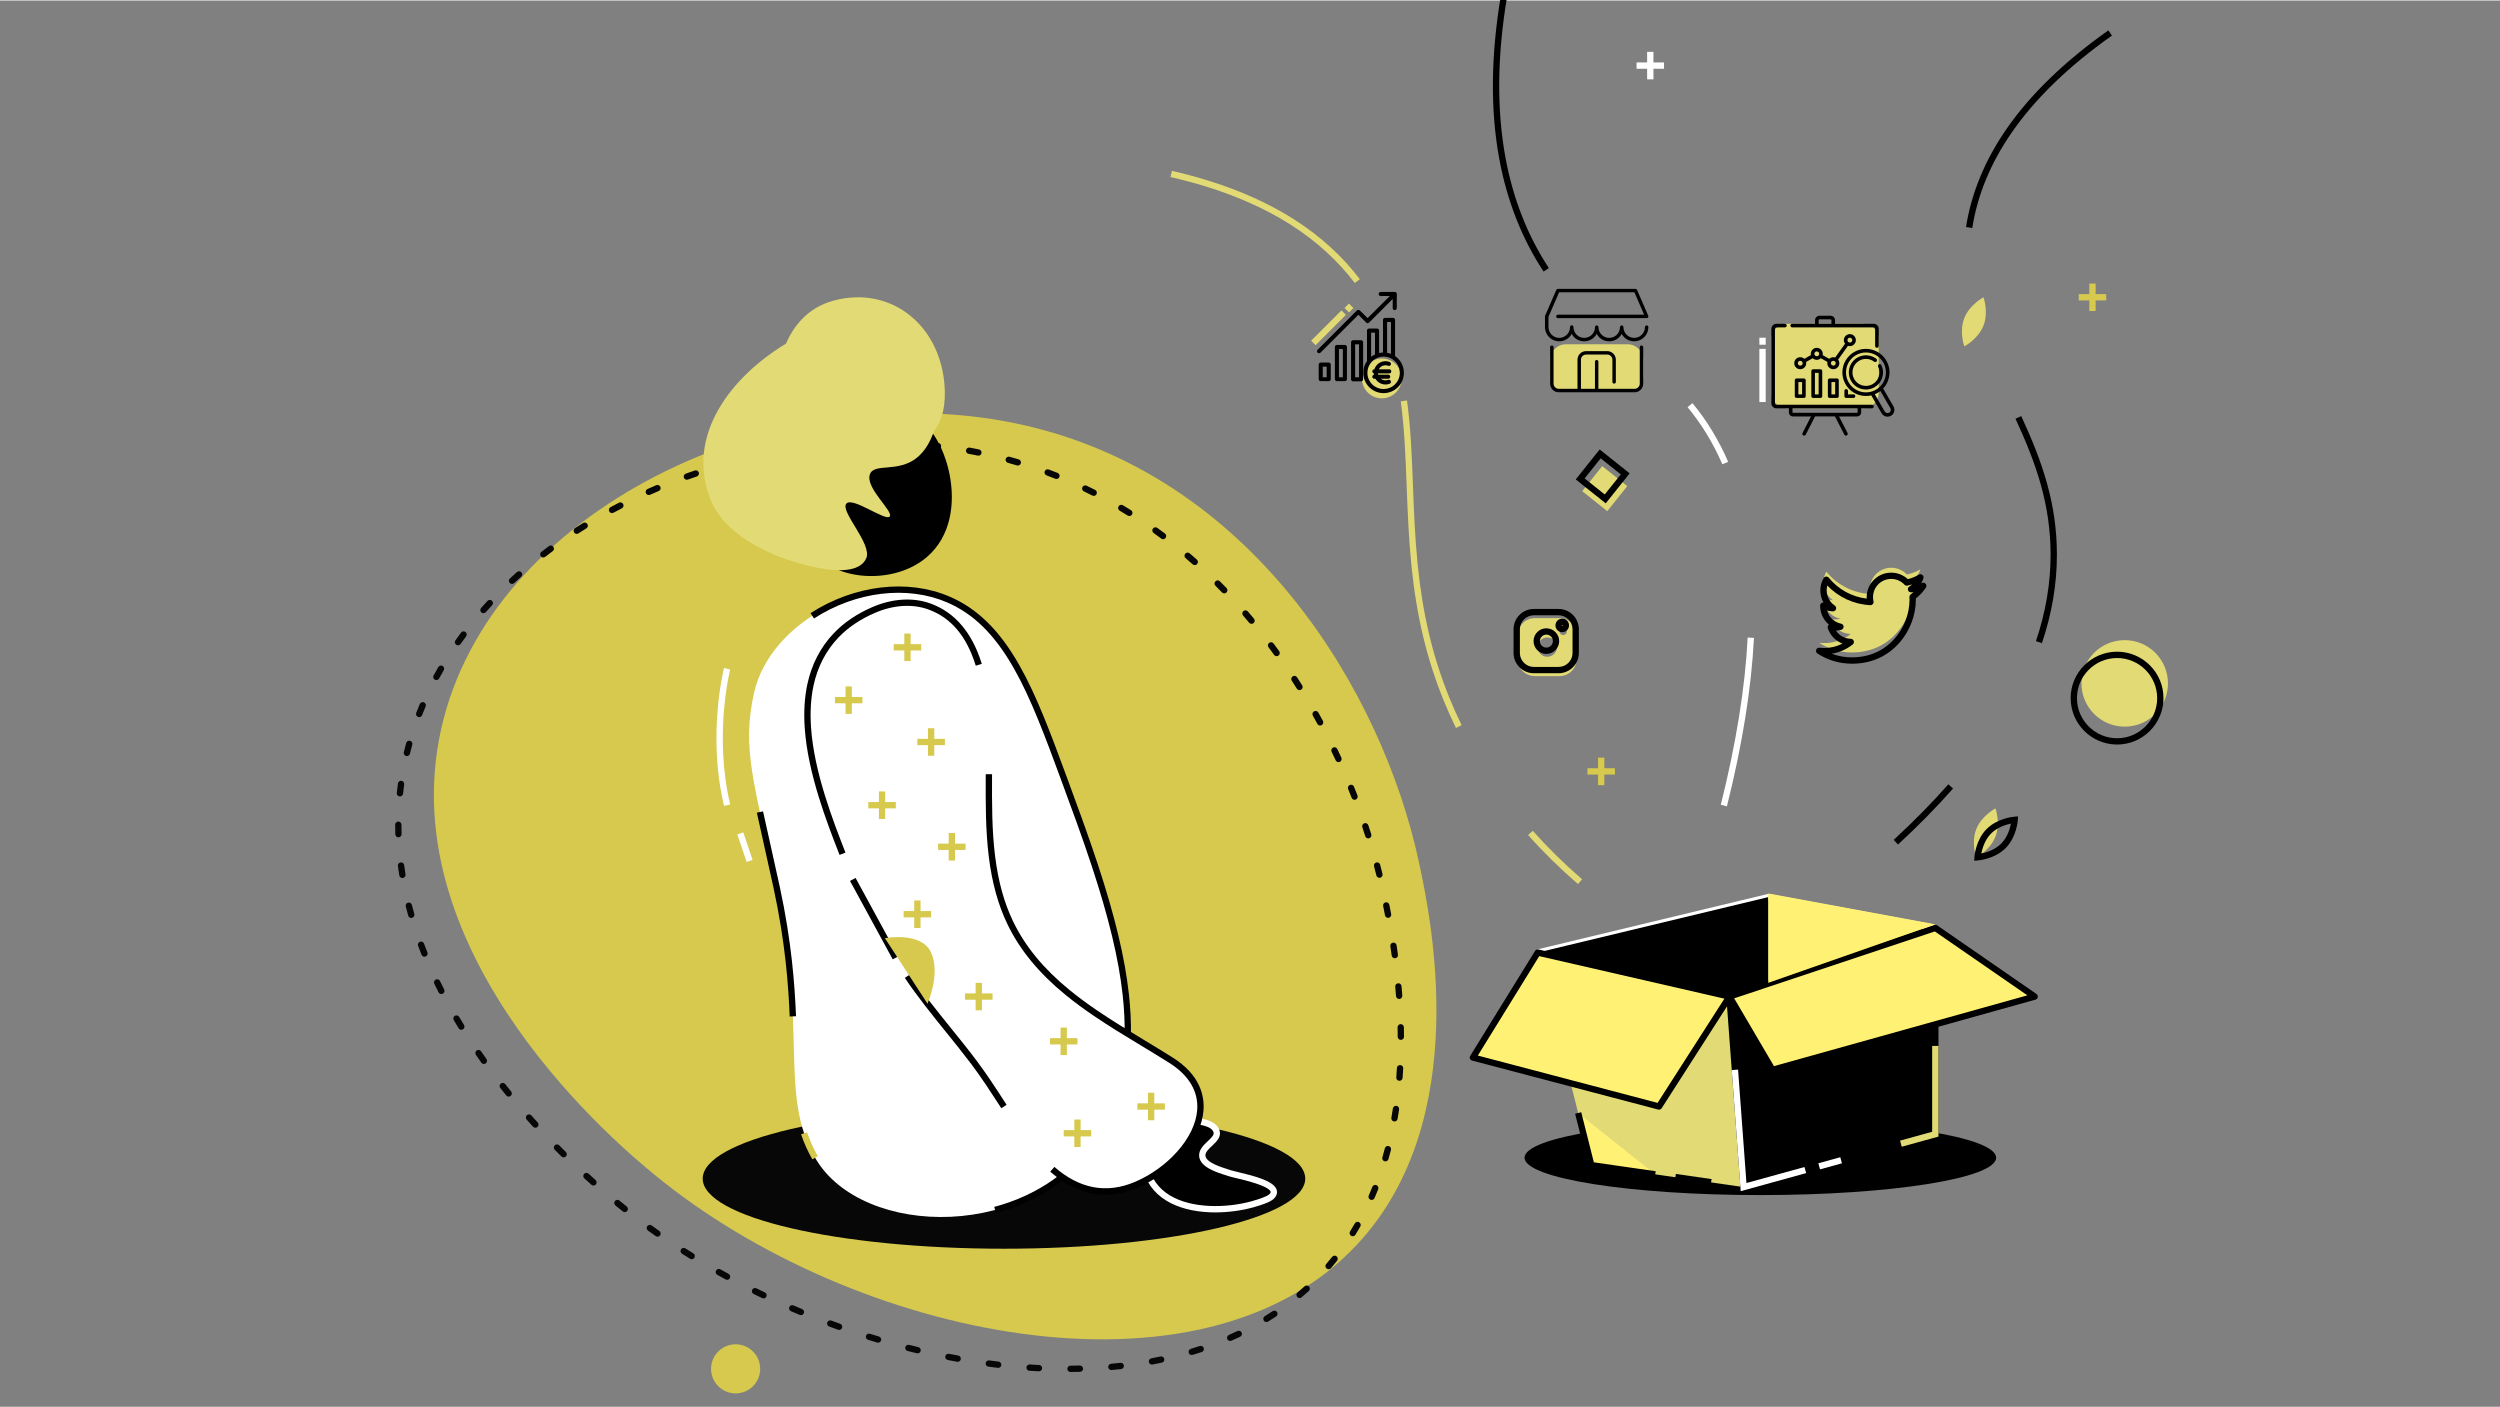<?xml version="1.0" encoding="UTF-8"?>
<!-- Generator: Adobe Illustrator 24.0.3, SVG Export Plug-In . SVG Version: 6.00 Build 0)  -->
<svg width="755px" height="425px" xmlns="http://www.w3.org/2000/svg" xmlns:xlink="http://www.w3.org/1999/xlink" version="1.1" id="Calque_1" x="0px" y="0px" viewBox="0 0 1920 1080" style="enable-background:new 0 0 1920 1080;" xml:space="preserve">
<rect x="0" y="0" width="1920" height="1080" fill="#808080" stroke="none"/>
<style type="text/css">
	.st0{fill:#D6C94D;}
	.st1{fill:#070707;}
	.st2{fill:#FFF173;}
	.st3{fill:#FFFFFF;}
	.st4{fill:#E2DA74;}
	.st5{fill:none;stroke:#000000;stroke-width:10;stroke-miterlimit:10;}
</style>
<g>
	<g>
		<g>
			<g>
				<g>
					<g>
						<g>
							<g>
								<g>
									<path class="st4" d="M1249.99,300.5h-47.41c-6.6,0-12-5.4-12-12v-12.49c0-6.6,5.4-12,12-12h47.41c6.6,0,12,5.4,12,12v12.49           C1261.99,295.1,1256.59,300.5,1249.99,300.5z"></path>
								</g>
							</g>
						</g>
					</g>
				</g>
			</g>
		</g>
	</g>
</g>
<g>
	<g>
		<g>
			<g>
				<g>
					<g>
						<g>
							<g>
								<g>
									
										<rect x="1219.62" y="362.84" transform="matrix(0.624 -0.782 0.782 0.624 170.361 1104.152)" class="st4" width="24.61" height="24.61"></rect>
								</g>
							</g>
						</g>
					</g>
				</g>
			</g>
		</g>
	</g>
</g>
<g>
	<g>
		<g>
			<g>
				<g>
					<g>
						<g>
							<g>
								<g>
									<circle class="st4" cx="1061.24" cy="290.25" r="15.28"></circle>
								</g>
							</g>
						</g>
					</g>
				</g>
			</g>
		</g>
	</g>
</g>
<g>
	<g>
		<g>
			<g>
				<g>
					<g>
						<g>
							<g>
								<g>
									<path class="st4" d="M1430.86,313.15h-58.44c-6.6,0-12-5.4-12-12v-40.87c0-6.6,5.4-12,12-12h58.44c6.6,0,12,5.4,12,12           v40.87C1442.86,307.75,1437.46,313.15,1430.86,313.15z"></path>
								</g>
							</g>
						</g>
					</g>
				</g>
			</g>
		</g>
	</g>
</g>
<g>
	<g>
		<g>
			<g>
				<g>
					<g>
						<g>
							<g>
								<g>
									<circle class="st4" cx="1430.62" cy="285.62" r="12.26"></circle>
								</g>
							</g>
						</g>
					</g>
				</g>
			</g>
		</g>
	</g>
</g>
<g>
	<g>
		<g>
			<g>
				<g>
					<g>
						<g>
							<g>
								<g>
									<path class="st0" d="M778.75,324.48c-182.28-37.18-402.49,66.33-440.02,235.36c-38.86,175.04,139.98,322.24,163.73,341.78           c152.95,125.88,420.56,182.53,540.3,53.21c89.05-96.17,55.86-251.52,47.07-292.66           C1061.97,531.77,961.7,361.8,778.75,324.48z"></path>
								</g>
							</g>
						</g>
					</g>
				</g>
			</g>
		</g>
	</g>
</g>
<g>
	<g>
		<g>
			<g>
				<g>
					<g>
						<g>
							<g>
								<g>
									<path class="st1" d="M822.12,1053.29c-1.33,0-2.42-1.07-2.42-2.41c-0.01-1.34,1.07-2.43,2.41-2.44           c2.41-0.02,4.84-0.06,7.21-0.12c1.32-0.02,2.45,1.02,2.49,2.36c0.03,1.34-1.02,2.45-2.36,2.49           c-2.41,0.06-4.86,0.1-7.3,0.12C822.13,1053.29,822.13,1053.29,822.12,1053.29z M797.94,1052.77c-0.04,0-0.08,0-0.12,0           c-2.41-0.12-4.86-0.26-7.28-0.42c-1.34-0.09-2.35-1.24-2.26-2.58c0.09-1.34,1.24-2.35,2.58-2.26           c2.4,0.16,4.82,0.3,7.21,0.42c1.34,0.07,2.37,1.2,2.3,2.54C800.29,1051.76,799.22,1052.77,797.94,1052.77z M853.52,1051.8           c-1.24,0-2.3-0.95-2.41-2.21c-0.12-1.33,0.87-2.51,2.2-2.63c2.4-0.21,4.81-0.46,7.17-0.72c1.33-0.14,2.53,0.81,2.68,2.14           c0.15,1.33-0.81,2.53-2.14,2.68c-2.39,0.26-4.84,0.51-7.27,0.73C853.67,1051.8,853.6,1051.8,853.52,1051.8z M766.6,1050.13           c-0.09,0-0.19-0.01-0.29-0.02c-2.39-0.28-4.82-0.59-7.24-0.91c-1.33-0.18-2.26-1.39-2.09-2.72s1.4-2.26,2.72-2.09           c2.39,0.32,4.8,0.62,7.17,0.9c1.33,0.16,2.28,1.36,2.13,2.69C768.86,1049.22,767.81,1050.13,766.6,1050.13z            M884.68,1047.58c-1.15,0-2.17-0.82-2.38-1.98c-0.24-1.32,0.63-2.58,1.94-2.83c2.36-0.44,4.74-0.9,7.06-1.39           c1.31-0.28,2.6,0.57,2.87,1.88c0.27,1.31-0.57,2.6-1.88,2.87c-2.37,0.49-4.78,0.97-7.18,1.41           C884.97,1047.56,884.82,1047.58,884.68,1047.58z M735.5,1045.48c-0.14,0-0.29-0.01-0.43-0.04           c-2.38-0.43-4.79-0.88-7.17-1.35c-1.31-0.26-2.17-1.53-1.92-2.84c0.26-1.31,1.53-2.17,2.84-1.92           c2.35,0.46,4.74,0.91,7.1,1.33c1.32,0.24,2.19,1.5,1.96,2.82C737.67,1044.66,736.65,1045.48,735.5,1045.48z            M915.25,1040.25c-1.04,0-2.01-0.68-2.32-1.73c-0.38-1.28,0.35-2.63,1.63-3.02c2.3-0.69,4.61-1.41,6.86-2.15           c1.27-0.42,2.64,0.28,3.06,1.55c0.42,1.27-0.28,2.64-1.55,3.06c-2.3,0.75-4.65,1.49-6.99,2.19           C915.71,1040.22,915.47,1040.25,915.25,1040.25z M704.72,1038.99c-0.19,0-0.38-0.02-0.57-0.07           c-2.36-0.57-4.74-1.16-7.1-1.76c-1.3-0.33-2.08-1.65-1.75-2.95c0.33-1.3,1.65-2.08,2.95-1.75c2.33,0.59,4.7,1.18,7.04,1.74           c1.3,0.31,2.1,1.62,1.79,2.93C706.81,1038.25,705.82,1038.99,704.72,1038.99z M674.34,1030.79c-0.23,0-0.46-0.03-0.7-0.1           c-2.32-0.69-4.67-1.41-6.98-2.13c-1.28-0.4-1.99-1.76-1.59-3.04c0.4-1.28,1.76-1.99,3.04-1.59           c2.3,0.72,4.63,1.43,6.93,2.12c1.28,0.38,2.01,1.73,1.63,3.02C676.34,1030.11,675.38,1030.79,674.34,1030.79z            M944.77,1029.47c-0.93,0-1.82-0.54-2.22-1.45c-0.54-1.23,0.02-2.66,1.25-3.19c2.2-0.96,4.4-1.97,6.54-2.99           c1.21-0.57,2.66-0.06,3.23,1.15c0.57,1.21,0.06,2.66-1.15,3.23c-2.19,1.04-4.44,2.07-6.68,3.05           C945.43,1029.41,945.1,1029.47,944.77,1029.47z M644.44,1020.99c-0.27,0-0.55-0.05-0.82-0.14           c-2.27-0.81-4.58-1.65-6.85-2.49c-1.26-0.47-1.9-1.86-1.43-3.12c0.47-1.26,1.86-1.9,3.12-1.43           c2.26,0.84,4.55,1.67,6.8,2.47c1.26,0.45,1.92,1.84,1.47,3.1C646.37,1020.37,645.43,1020.99,644.44,1020.99z            M972.64,1014.93c-0.81,0-1.61-0.41-2.07-1.15c-0.7-1.14-0.35-2.63,0.79-3.34c2.04-1.25,4.07-2.55,6.05-3.86           c1.12-0.74,2.62-0.44,3.36,0.68c0.74,1.12,0.44,2.62-0.68,3.36c-2.02,1.34-4.1,2.67-6.19,3.95           C973.52,1014.82,973.08,1014.93,972.64,1014.93z M615.1,1009.64c-0.31,0-0.63-0.06-0.93-0.19           c-2.24-0.93-4.5-1.89-6.71-2.84c-1.23-0.53-1.8-1.96-1.27-3.19c0.53-1.23,1.96-1.8,3.19-1.27           c2.19,0.95,4.43,1.89,6.65,2.82c1.24,0.52,1.82,1.93,1.31,3.17C616.95,1009.08,616.05,1009.64,615.1,1009.64z            M586.39,996.8c-0.35,0-0.71-0.08-1.05-0.24c-2.18-1.04-4.38-2.12-6.55-3.18c-1.2-0.59-1.69-2.05-1.1-3.25           c0.59-1.2,2.05-1.69,3.25-1.1c2.14,1.06,4.33,2.12,6.49,3.16c1.21,0.58,1.72,2.03,1.14,3.23           C588.16,996.29,587.29,996.8,586.39,996.8z M998.09,996.51c-0.69,0-1.37-0.29-1.85-0.86c-0.87-1.02-0.74-2.55,0.28-3.42           c1.82-1.54,3.63-3.13,5.38-4.73c0.99-0.9,2.52-0.83,3.43,0.16c0.9,0.99,0.83,2.52-0.16,3.43           c-1.79,1.64-3.65,3.27-5.51,4.84C999.2,996.32,998.64,996.51,998.09,996.51z M558.39,982.49c-0.39,0-0.79-0.1-1.16-0.3           c-2.12-1.15-4.26-2.34-6.36-3.52c-1.17-0.66-1.58-2.13-0.93-3.3c0.66-1.17,2.13-1.58,3.3-0.93           c2.09,1.17,4.21,2.35,6.31,3.49c1.18,0.64,1.61,2.11,0.97,3.29C560.08,982.03,559.25,982.49,558.39,982.49z            M1020.36,974.38c-0.56,0-1.12-0.19-1.58-0.59c-1.02-0.87-1.13-2.4-0.26-3.42c1.55-1.8,3.08-3.66,4.57-5.52           c0.84-1.05,2.36-1.22,3.41-0.38c1.05,0.84,1.22,2.36,0.38,3.41c-1.52,1.91-3.1,3.81-4.68,5.66           C1021.72,974.1,1021.05,974.38,1020.36,974.38z M531.22,966.69c-0.44,0-0.88-0.12-1.27-0.36           c-2.06-1.28-4.14-2.58-6.17-3.88c-1.13-0.72-1.46-2.22-0.74-3.35c0.72-1.13,2.22-1.46,3.35-0.74           c2.02,1.29,4.08,2.58,6.12,3.84c1.14,0.7,1.49,2.2,0.79,3.34C532.83,966.28,532.03,966.69,531.22,966.69z M504.97,949.37           c-0.48,0-0.97-0.14-1.39-0.44c-1.98-1.39-3.98-2.82-5.94-4.23c-1.08-0.79-1.33-2.3-0.54-3.39c0.79-1.08,2.3-1.33,3.39-0.54           c1.94,1.41,3.92,2.82,5.88,4.2c1.1,0.77,1.36,2.28,0.59,3.38C506.48,949.02,505.73,949.37,504.97,949.37z M1038.9,949.03           c-0.44,0-0.88-0.12-1.27-0.36c-1.14-0.7-1.49-2.2-0.79-3.34c1.25-2.02,2.48-4.09,3.67-6.16c0.66-1.16,2.15-1.57,3.31-0.9           c1.16,0.66,1.57,2.15,0.9,3.31c-1.21,2.12-2.48,4.25-3.75,6.31C1040.5,948.62,1039.71,949.03,1038.9,949.03z M479.81,930.5           c-0.53,0-1.07-0.17-1.52-0.53c-1.57-1.26-3.16-2.55-4.7-3.82l-0.95-0.78c-1.03-0.85-1.18-2.38-0.33-3.41           c0.85-1.03,2.38-1.18,3.41-0.33l0.95,0.78c1.53,1.26,3.1,2.53,4.66,3.78c1.05,0.84,1.21,2.36,0.38,3.41           C481.23,930.19,480.52,930.5,479.81,930.5z M1053.41,921.16c-0.32,0-0.65-0.06-0.96-0.2c-1.23-0.53-1.79-1.96-1.26-3.19           c0.94-2.18,1.87-4.41,2.76-6.64c0.49-1.24,1.9-1.85,3.15-1.36c1.24,0.49,1.85,1.9,1.36,3.15c-0.9,2.27-1.85,4.56-2.81,6.78           C1055.24,920.61,1054.35,921.16,1053.41,921.16z M455.78,910.11c-0.58,0-1.15-0.2-1.62-0.62           c-1.81-1.62-3.63-3.27-5.41-4.91c-0.99-0.91-1.05-2.44-0.15-3.43c0.91-0.99,2.44-1.05,3.43-0.15           c1.77,1.62,3.57,3.26,5.36,4.87c1,0.89,1.08,2.43,0.19,3.42C457.11,909.84,456.45,910.11,455.78,910.11z M1063.99,891.56           c-0.22,0-0.45-0.03-0.67-0.1c-1.29-0.37-2.03-1.71-1.66-3c0.66-2.28,1.3-4.62,1.9-6.95c0.34-1.3,1.66-2.08,2.96-1.74           c1.3,0.34,2.08,1.66,1.74,2.96c-0.61,2.37-1.26,4.75-1.93,7.07C1066.01,890.86,1065.04,891.56,1063.99,891.56z            M432.88,888.49c-0.62,0-1.24-0.23-1.71-0.71c-1.71-1.7-3.44-3.44-5.14-5.17c-0.94-0.96-0.92-2.49,0.03-3.43           c0.96-0.94,2.49-0.92,3.43,0.03c1.69,1.72,3.41,3.45,5.1,5.13c0.95,0.94,0.95,2.48,0.01,3.43           C434.13,888.25,433.5,888.49,432.88,888.49z M411.14,865.71c-0.66,0-1.32-0.27-1.8-0.8c-1.63-1.8-3.27-3.63-4.86-5.44           c-0.89-1-0.79-2.54,0.21-3.42c1-0.89,2.54-0.79,3.42,0.21c1.58,1.79,3.2,3.61,4.82,5.39c0.9,0.99,0.82,2.53-0.17,3.42           C412.3,865.5,411.72,865.71,411.14,865.71z M1070.97,860.89c-0.14,0-0.27-0.01-0.41-0.04c-1.32-0.23-2.21-1.48-1.98-2.8           c0.4-2.35,0.78-4.74,1.14-7.13c0.2-1.32,1.43-2.24,2.75-2.04c1.32,0.2,2.24,1.43,2.04,2.75c-0.36,2.42-0.75,4.85-1.15,7.24           C1073.15,860.06,1072.13,860.89,1070.97,860.89z M390.67,841.8c-0.71,0-1.41-0.31-1.89-0.9c-1.53-1.89-3.06-3.81-4.55-5.71           c-0.83-1.05-0.64-2.58,0.41-3.4c1.05-0.83,2.58-0.64,3.4,0.41c1.48,1.88,2.99,3.78,4.51,5.65           c0.84,1.04,0.68,2.57-0.36,3.41C391.74,841.63,391.2,841.8,390.67,841.8z M1074.78,829.67c-0.06,0-0.12,0-0.19-0.01           c-1.34-0.1-2.34-1.27-2.24-2.6c0.18-2.37,0.34-4.79,0.47-7.2c0.07-1.34,1.21-2.37,2.56-2.29c1.34,0.07,2.36,1.22,2.29,2.56           c-0.14,2.44-0.3,4.89-0.48,7.29C1077.1,828.7,1076.04,829.67,1074.78,829.67z M371.64,816.73c-0.76,0-1.51-0.35-1.98-1.02           c-1.41-1.99-2.82-4-4.18-5.98c-0.76-1.1-0.48-2.61,0.62-3.37c1.1-0.76,2.61-0.48,3.37,0.62c1.35,1.96,2.74,3.95,4.14,5.92           c0.78,1.09,0.52,2.61-0.57,3.38C372.62,816.59,372.13,816.73,371.64,816.73z M1075.85,798.24c-1.33,0-2.42-1.08-2.42-2.41           c-0.01-2.39-0.05-4.82-0.1-7.22c-0.03-1.34,1.03-2.45,2.37-2.48c1.33-0.04,2.45,1.03,2.48,2.37           c0.05,2.43,0.09,4.88,0.1,7.3c0.01,1.34-1.07,2.43-2.41,2.44C1075.86,798.24,1075.85,798.24,1075.85,798.24z M354.3,790.48           c-0.82,0-1.61-0.41-2.07-1.16c-1.27-2.08-2.54-4.19-3.75-6.26c-0.68-1.15-0.29-2.64,0.86-3.32           c1.16-0.68,2.64-0.29,3.32,0.86c1.2,2.05,2.45,4.13,3.71,6.19c0.7,1.14,0.34,2.64-0.81,3.33           C355.17,790.36,354.73,790.48,354.3,790.48z M1074.56,766.82c-1.26,0-2.32-0.97-2.42-2.24c-0.18-2.38-0.38-4.8-0.6-7.2           c-0.12-1.33,0.86-2.51,2.2-2.63c1.34-0.12,2.51,0.86,2.63,2.2c0.22,2.42,0.42,4.87,0.6,7.27c0.1,1.34-0.9,2.5-2.24,2.6           C1074.68,766.81,1074.62,766.82,1074.56,766.82z M338.95,763.02c-0.88,0-1.74-0.49-2.16-1.33           c-1.1-2.17-2.19-4.38-3.24-6.55c-0.58-1.21-0.08-2.66,1.13-3.24c1.21-0.58,2.66-0.08,3.24,1.13           c1.03,2.14,2.11,4.32,3.2,6.46c0.61,1.19,0.13,2.65-1.07,3.26C339.69,762.93,339.32,763.02,338.95,763.02z M1071.21,735.54           c-1.19,0-2.23-0.88-2.4-2.09c-0.33-2.36-0.67-4.77-1.03-7.15c-0.2-1.32,0.71-2.56,2.04-2.76c1.33-0.2,2.56,0.71,2.76,2.04           c0.36,2.4,0.71,4.83,1.04,7.22c0.18,1.33-0.74,2.55-2.07,2.73C1071.43,735.54,1071.32,735.54,1071.21,735.54z            M325.99,734.37c-0.96,0-1.88-0.58-2.25-1.53c-0.9-2.27-1.79-4.56-2.63-6.83c-0.47-1.26,0.17-2.65,1.43-3.12           c1.26-0.47,2.65,0.17,3.12,1.43c0.83,2.23,1.7,4.49,2.59,6.72c0.49,1.24-0.11,2.65-1.36,3.15           C326.59,734.31,326.28,734.37,325.99,734.37z M315.85,704.61c-1.06,0-2.03-0.7-2.33-1.77c-0.66-2.34-1.3-4.72-1.9-7.07           c-0.33-1.3,0.45-2.62,1.75-2.95c1.3-0.33,2.62,0.45,2.95,1.75c0.59,2.31,1.22,4.64,1.87,6.95           c0.36,1.29-0.39,2.63-1.67,2.99C316.29,704.58,316.07,704.61,315.85,704.61z M1066.05,704.51c-1.14,0-2.15-0.81-2.38-1.96           c-0.45-2.33-0.91-4.65-1.41-7.1c-0.27-1.31,0.58-2.59,1.89-2.86c1.31-0.27,2.59,0.58,2.86,1.89           c0.5,2.46,0.97,4.8,1.42,7.15c0.25,1.31-0.61,2.59-1.92,2.84C1066.36,704.5,1066.2,704.51,1066.05,704.51z M309.04,673.93           c-1.17,0-2.2-0.85-2.39-2.04c-0.39-2.41-0.74-4.85-1.06-7.25c-0.17-1.33,0.76-2.55,2.09-2.72           c1.33-0.17,2.55,0.76,2.72,2.09c0.31,2.35,0.66,4.75,1.04,7.11c0.21,1.32-0.69,2.57-2.01,2.78           C309.3,673.92,309.17,673.93,309.04,673.93z M1059.4,673.76c-1.09,0-2.08-0.74-2.35-1.84c-0.57-2.32-1.17-4.67-1.79-7           c-0.34-1.29,0.43-2.62,1.73-2.96c1.29-0.34,2.62,0.43,2.96,1.73c0.62,2.35,1.23,4.73,1.81,7.07           c0.32,1.3-0.47,2.61-1.77,2.94C1059.79,673.74,1059.59,673.76,1059.4,673.76z M1050.83,643.49c-1.03,0-1.98-0.66-2.31-1.69           c-0.73-2.27-1.48-4.58-2.25-6.87c-0.43-1.27,0.26-2.64,1.53-3.07c1.27-0.43,2.64,0.26,3.07,1.53           c0.77,2.31,1.54,4.64,2.27,6.93c0.41,1.28-0.3,2.64-1.57,3.05C1051.32,643.46,1051.07,643.49,1050.83,643.49z            M306.02,642.67c-1.3,0-2.38-1.04-2.42-2.35c-0.08-2.43-0.12-4.9-0.12-7.33c0-1.34,1.08-2.43,2.42-2.43c0,0,0,0,0,0           c1.34,0,2.42,1.08,2.42,2.42c0,2.38,0.04,4.79,0.12,7.18c0.04,1.34-1.01,2.46-2.35,2.5           C306.07,642.67,306.05,642.67,306.02,642.67z M1040.31,613.85c-0.97,0-1.89-0.59-2.26-1.54c-0.87-2.23-1.77-4.49-2.68-6.71           c-0.5-1.24,0.09-2.66,1.33-3.16c1.24-0.51,2.66,0.09,3.16,1.33c0.91,2.24,1.82,4.52,2.7,6.78           c0.49,1.25-0.13,2.65-1.38,3.14C1040.9,613.79,1040.6,613.85,1040.31,613.85z M307.14,611.27c-0.08,0-0.17,0-0.25-0.01           c-1.33-0.14-2.3-1.33-2.16-2.66c0.25-2.42,0.54-4.87,0.87-7.28c0.18-1.33,1.4-2.26,2.73-2.08c1.33,0.18,2.26,1.4,2.08,2.73           c-0.32,2.36-0.61,4.76-0.85,7.13C309.42,610.34,308.36,611.27,307.14,611.27z M1027.97,584.91c-0.91,0-1.79-0.52-2.2-1.41           c-1.01-2.17-2.05-4.37-3.09-6.53c-0.58-1.21-0.07-2.66,1.13-3.24c1.21-0.58,2.66-0.07,3.24,1.13           c1.05,2.18,2.1,4.4,3.11,6.6c0.56,1.21,0.04,2.66-1.18,3.22C1028.65,584.84,1028.31,584.91,1027.97,584.91z M312.48,580.3           c-0.19,0-0.38-0.02-0.57-0.07c-1.3-0.32-2.1-1.63-1.78-2.93c0.57-2.35,1.19-4.74,1.84-7.09c0.36-1.29,1.69-2.05,2.98-1.69           c1.29,0.36,2.05,1.69,1.69,2.98c-0.64,2.3-1.24,4.64-1.8,6.94C314.57,579.56,313.58,580.3,312.48,580.3z M1013.86,556.8           c-0.86,0-1.7-0.46-2.13-1.27c-1.14-2.1-2.31-4.23-3.48-6.33c-0.65-1.17-0.24-2.65,0.93-3.3c1.17-0.65,2.65-0.24,3.3,0.93           c1.18,2.12,2.37,4.27,3.52,6.39c0.64,1.18,0.2,2.65-0.98,3.29C1014.65,556.7,1014.25,556.8,1013.86,556.8z M321.92,550.37           c-0.29,0-0.59-0.05-0.88-0.17c-1.25-0.49-1.87-1.89-1.38-3.14c0.88-2.26,1.8-4.54,2.75-6.77c0.52-1.23,1.95-1.81,3.18-1.29           c1.23,0.52,1.81,1.95,1.29,3.18c-0.93,2.19-1.84,4.43-2.7,6.64C323.8,549.78,322.89,550.37,321.92,550.37z M998.02,529.62           c-0.81,0-1.6-0.4-2.06-1.14c-1.27-2.03-2.58-4.08-3.88-6.09c-0.73-1.12-0.41-2.63,0.72-3.35c1.12-0.73,2.63-0.41,3.35,0.72           c1.32,2.03,2.63,4.1,3.92,6.15c0.71,1.13,0.37,2.63-0.77,3.34C998.91,529.5,998.46,529.62,998.02,529.62z M335.14,521.89           c-0.39,0-0.79-0.09-1.15-0.29c-1.18-0.64-1.61-2.11-0.97-3.29c1.16-2.13,2.36-4.28,3.59-6.39           c0.67-1.16,2.15-1.55,3.31-0.88c1.16,0.67,1.55,2.16,0.88,3.31c-1.2,2.07-2.38,4.18-3.52,6.27           C336.83,521.43,336,521.89,335.14,521.89z M980.46,503.53c-0.75,0-1.49-0.35-1.97-1c-1.4-1.94-2.84-3.9-4.27-5.82           c-0.8-1.07-0.58-2.59,0.49-3.39c1.07-0.8,2.59-0.58,3.39,0.49c1.45,1.94,2.9,3.92,4.32,5.88c0.78,1.09,0.54,2.6-0.55,3.39           C981.45,503.38,980.95,503.53,980.46,503.53z M351.76,495.2c-0.48,0-0.97-0.14-1.4-0.44c-1.09-0.77-1.35-2.29-0.58-3.38           c1.4-1.98,2.85-3.98,4.31-5.94c0.8-1.07,2.32-1.29,3.39-0.49c1.07,0.8,1.29,2.32,0.49,3.39c-1.44,1.93-2.86,3.89-4.24,5.84           C353.27,494.84,352.52,495.2,351.76,495.2z M961.19,478.71c-0.69,0-1.38-0.3-1.86-0.87c-1.53-1.84-3.1-3.68-4.65-5.49           c-0.87-1.01-0.76-2.55,0.25-3.42c1.01-0.88,2.55-0.76,3.42,0.25c1.57,1.83,3.15,3.69,4.7,5.55           c0.86,1.03,0.72,2.56-0.31,3.42C962.29,478.53,961.74,478.71,961.19,478.71z M371.29,470.55c-0.57,0-1.14-0.2-1.6-0.61           c-1-0.89-1.1-2.42-0.21-3.42c1.6-1.81,3.25-3.64,4.91-5.42c0.91-0.98,2.44-1.04,3.43-0.13c0.98,0.91,1.04,2.44,0.13,3.43           c-1.63,1.76-3.25,3.55-4.83,5.34C372.63,470.27,371.96,470.55,371.29,470.55z M940.23,455.34c-0.63,0-1.27-0.25-1.74-0.74           c-1.66-1.72-3.36-3.45-5.04-5.13c-0.95-0.95-0.95-2.48,0-3.43s2.48-0.95,3.43,0c1.7,1.7,3.41,3.45,5.1,5.19           c0.93,0.96,0.9,2.5-0.06,3.43C941.44,455.11,940.84,455.34,940.23,455.34z M393.25,448.06c-0.65,0-1.3-0.26-1.78-0.77           c-0.91-0.98-0.85-2.52,0.13-3.43c1.77-1.64,3.59-3.29,5.41-4.92c1-0.89,2.53-0.8,3.42,0.2c0.89,1,0.8,2.53-0.2,3.42           c-1.8,1.6-3.59,3.23-5.33,4.84C394.43,447.85,393.84,448.06,393.25,448.06z M917.58,433.61c-0.57,0-1.15-0.2-1.61-0.61           c-1.79-1.59-3.62-3.18-5.44-4.74c-1.02-0.87-1.14-2.4-0.27-3.42c0.87-1.02,2.4-1.14,3.42-0.27           c1.84,1.57,3.69,3.19,5.51,4.8c1,0.89,1.09,2.42,0.2,3.42C918.91,433.33,918.25,433.61,917.58,433.61z M417.25,427.75           c-0.73,0-1.44-0.32-1.92-0.94c-0.82-1.06-0.62-2.58,0.44-3.4c1.91-1.47,3.87-2.95,5.83-4.41c1.08-0.8,2.59-0.57,3.39,0.51           c0.8,1.08,0.57,2.59-0.51,3.39c-1.94,1.43-3.87,2.9-5.75,4.35C418.29,427.59,417.77,427.75,417.25,427.75z M893.24,413.71           c-0.51,0-1.02-0.16-1.45-0.49c-1.92-1.44-3.87-2.88-5.81-4.27c-1.09-0.78-1.33-2.3-0.55-3.39c0.78-1.09,2.3-1.33,3.39-0.55           c1.96,1.42,3.94,2.87,5.88,4.33c1.07,0.8,1.29,2.32,0.48,3.4C894.7,413.38,893.97,413.71,893.24,413.71z M442.94,409.62           c-0.8,0-1.58-0.39-2.04-1.11c-0.73-1.13-0.4-2.63,0.72-3.35c2.03-1.31,4.11-2.62,6.17-3.9c1.14-0.71,2.63-0.35,3.34,0.79           c0.7,1.14,0.35,2.63-0.79,3.34c-2.04,1.26-4.09,2.56-6.1,3.85C443.85,409.5,443.39,409.62,442.94,409.62z M867.33,395.92           c-0.44,0-0.88-0.12-1.28-0.37c-2.03-1.27-4.1-2.54-6.15-3.76c-1.15-0.69-1.52-2.18-0.84-3.33           c0.69-1.15,2.18-1.53,3.33-0.84c2.08,1.24,4.17,2.52,6.23,3.81c1.14,0.71,1.48,2.21,0.77,3.34           C868.93,395.51,868.14,395.92,867.33,395.92z M470.03,393.65c-0.86,0-1.7-0.46-2.14-1.28c-0.63-1.18-0.19-2.65,0.99-3.28           c2.12-1.14,4.3-2.29,6.46-3.4c1.19-0.61,2.65-0.15,3.27,1.04c0.61,1.19,0.15,2.65-1.04,3.27c-2.14,1.1-4.28,2.23-6.38,3.36           C470.81,393.56,470.41,393.65,470.03,393.65z M839.98,380.44c-0.37,0-0.75-0.08-1.1-0.26c-2.14-1.09-4.31-2.16-6.46-3.2           c-1.21-0.58-1.71-2.03-1.13-3.24c0.58-1.21,2.03-1.71,3.24-1.13c2.18,1.05,4.38,2.14,6.55,3.24           c1.19,0.61,1.67,2.07,1.06,3.26C841.71,379.95,840.86,380.44,839.98,380.44z M498.28,379.8c-0.93,0-1.82-0.54-2.22-1.44           c-0.54-1.22,0.01-2.66,1.23-3.2c2.22-0.99,4.48-1.97,6.72-2.92c1.23-0.52,2.66,0.05,3.18,1.28           c0.52,1.23-0.05,2.66-1.28,3.18c-2.22,0.94-4.45,1.91-6.64,2.89C498.95,379.73,498.61,379.8,498.28,379.8z M527.5,368.06           c-0.99,0-1.93-0.62-2.28-1.6c-0.45-1.26,0.2-2.65,1.46-3.1c2.29-0.82,4.61-1.64,6.9-2.42c1.27-0.43,2.65,0.24,3.08,1.51           c0.43,1.27-0.24,2.65-1.51,3.08c-2.27,0.77-4.56,1.58-6.83,2.4C528.05,368.01,527.78,368.06,527.5,368.06z M811.36,367.47           c-0.3,0-0.6-0.06-0.9-0.17c-2.21-0.88-4.47-1.76-6.72-2.6c-1.25-0.47-1.89-1.87-1.42-3.12c0.47-1.25,1.87-1.89,3.12-1.42           c2.28,0.86,4.57,1.74,6.81,2.64c1.24,0.5,1.85,1.91,1.35,3.15C813.23,366.89,812.32,367.47,811.36,367.47z M557.48,358.45           c-1.06,0-2.03-0.7-2.33-1.77c-0.36-1.29,0.39-2.63,1.68-2.99c2.34-0.66,4.71-1.31,7.05-1.92c1.29-0.34,2.62,0.43,2.96,1.73           c0.34,1.29-0.43,2.62-1.73,2.96c-2.32,0.61-4.66,1.25-6.98,1.9C557.92,358.42,557.7,358.45,557.48,358.45z M781.69,357.14           c-0.23,0-0.46-0.03-0.69-0.1c-2.29-0.68-4.62-1.35-6.93-1.99c-1.29-0.36-2.05-1.69-1.69-2.98           c0.36-1.29,1.69-2.05,2.98-1.69c2.34,0.64,4.7,1.32,7.02,2.01c1.28,0.38,2.01,1.73,1.63,3.02           C783.7,356.46,782.74,357.14,781.69,357.14z M588.05,351c-1.13,0-2.14-0.79-2.37-1.93c-0.27-1.31,0.57-2.59,1.88-2.87           c2.38-0.49,4.79-0.97,7.16-1.42c1.32-0.25,2.58,0.62,2.83,1.93c0.25,1.32-0.61,2.58-1.93,2.83           c-2.35,0.45-4.74,0.92-7.09,1.4C588.37,350.98,588.21,351,588.05,351z M751.43,349.56c-0.16,0-0.32-0.02-0.49-0.05           c-2.34-0.48-4.72-0.94-7.08-1.37c-1.32-0.24-2.19-1.5-1.95-2.82c0.24-1.32,1.51-2.19,2.82-1.95           c2.39,0.44,4.81,0.9,7.17,1.39c1.31,0.27,2.16,1.55,1.89,2.86C753.57,348.77,752.56,349.56,751.43,349.56z M619.06,345.74           c-1.2,0-2.24-0.89-2.4-2.11c-0.18-1.33,0.76-2.55,2.08-2.72c2.4-0.32,4.84-0.62,7.24-0.9c1.33-0.15,2.53,0.8,2.69,2.13           c0.15,1.33-0.8,2.53-2.13,2.69c-2.37,0.28-4.78,0.58-7.16,0.89C619.27,345.73,619.16,345.74,619.06,345.74z M720.38,344.61           c-0.09,0-0.19-0.01-0.28-0.02c-2.38-0.28-4.79-0.53-7.17-0.76c-1.33-0.13-2.31-1.31-2.18-2.65           c0.13-1.33,1.31-2.31,2.65-2.18c2.41,0.23,4.85,0.49,7.26,0.77c1.33,0.15,2.28,1.36,2.13,2.69           C722.64,343.7,721.59,344.61,720.38,344.61z M650.35,342.73c-1.27,0-2.34-0.99-2.42-2.28c-0.08-1.34,0.94-2.48,2.28-2.56           c2.42-0.14,4.87-0.27,7.28-0.37c1.33-0.05,2.47,0.98,2.52,2.32c0.06,1.34-0.98,2.47-2.32,2.52c-2.38,0.1-4.8,0.22-7.2,0.36           C650.45,342.73,650.4,342.73,650.35,342.73z M689.03,342.25c-0.03,0-0.06,0-0.09,0c-2.38-0.08-4.81-0.15-7.21-0.19           c-1.34-0.02-2.41-1.13-2.38-2.47c0.02-1.34,1.12-2.41,2.47-2.38c2.43,0.04,4.89,0.11,7.3,0.19           c1.34,0.05,2.39,1.17,2.34,2.51C691.4,341.22,690.33,342.25,689.03,342.25z"></path>
								</g>
							</g>
						</g>
					</g>
				</g>
			</g>
		</g>
	</g>
</g>
<g>
	<g>
		<g>
			<g>
				<g>
					<g>
						<g>
							<g>
								<g>
									<ellipse class="st1" cx="771.05" cy="904.78" rx="231.37" ry="53.84"></ellipse>
								</g>
							</g>
						</g>
					</g>
				</g>
			</g>
		</g>
	</g>
</g>
<g>
	<g>
		<g>
			<g>
				<g>
					<g>
						<g>
							<g>
								<g>
									<circle class="st0" cx="564.96" cy="1050.88" r="18.86"></circle>
								</g>
							</g>
						</g>
					</g>
				</g>
			</g>
		</g>
	</g>
</g>
<g>
	<g>
		<g>
			<g>
				<g>
					<g>
						<g>
							<g>
								<g>
									<ellipse cx="1351.94" cy="888.72" rx="181.09" ry="28.7"></ellipse>
								</g>
							</g>
						</g>
					</g>
				</g>
			</g>
		</g>
	</g>
</g>
<g>
	<g>
		<g>
			<g>
				<g>
					<g>
						<g>
							<g>
								<g>
									<polygon points="1328.25,764.98 1486.33,712.27 1486.33,870.65 1339.07,911.3          "></polygon>
								</g>
							</g>
						</g>
					</g>
				</g>
			</g>
		</g>
	</g>
</g>
<g>
	<g>
		<g>
			<g>
				<g>
					<g>
						<g>
							<g>
								<g>
									<path class="st3" d="M579.17,531.46c12.49-55.75,90.51-96.61,149.13-71.46c45.27,19.42,64.7,72.07,88.44,136.43           c35.68,96.71,73.7,199.78,29.48,272.85c-51.36,84.87-184.74,81.48-220.23,19.49c-27.92-48.77-5.48-96.31-29.48-207.49           C578.93,599.83,569.49,574.63,579.17,531.46z"></path>
								</g>
							</g>
						</g>
					</g>
				</g>
			</g>
		</g>
	</g>
</g>
<g>
	<g>
		<g>
			<g>
				<g>
					<g>
						<g>
							<g>
								<g>
									<polygon class="st3" points="1277.98,47.56 1269.85,47.56 1269.85,39.42 1265,39.42 1265,47.56 1256.87,47.56            1256.87,52.41 1265,52.41 1265,60.54 1269.85,60.54 1269.85,52.41 1277.98,52.41          "></polygon>
								</g>
							</g>
						</g>
					</g>
				</g>
			</g>
		</g>
	</g>
</g>
<g>
	<g>
		<g>
			<g>
				<g>
					<g>
						<g>
							<g>
								<g>
									<polygon class="st0" points="1617.57,225.49 1609.44,225.49 1609.44,217.36 1604.59,217.36 1604.59,225.49 1596.46,225.49            1596.46,230.34 1604.59,230.34 1604.59,238.47 1609.44,238.47 1609.44,230.34 1617.57,230.34          "></polygon>
								</g>
							</g>
						</g>
					</g>
				</g>
			</g>
		</g>
	</g>
</g>
<g>
	<g>
		<g>
			<g>
				<g>
					<g>
						<g>
							<g>
								<g>
									<polygon class="st0" points="1240.27,589.62 1232.14,589.62 1232.14,581.48 1227.29,581.48 1227.29,589.62 1219.16,589.62            1219.16,594.47 1227.29,594.47 1227.29,602.6 1232.14,602.6 1232.14,594.47 1240.27,594.47          "></polygon>
								</g>
							</g>
						</g>
					</g>
				</g>
			</g>
		</g>
	</g>
</g>
<g>
	<g>
		<g>
			<g>
				<g>
					<g>
						<g>
							<g>
								<g>
									<path d="M701.23,319.88c23.69,6.59,47.6,75.6,10.74,107.42c-26.52,22.9-73.33,16.9-84.86-3.22           C608.84,392.19,671.53,311.62,701.23,319.88z"></path>
								</g>
							</g>
						</g>
					</g>
				</g>
			</g>
		</g>
	</g>
</g>
<g>
	<g>
		<g>
			<g>
				<g>
					<g>
						<g>
							<g>
								<g>
									<path d="M934.37,868.74c-1.86-7.31-14.79-8.3-20.68-8.6c-9.48-0.48-21.41,0.18-28.15,7.65c-6.33,7.03-7.91,18-6.01,27.02           c4.93,23.38,32.6,35.21,54.5,33.94c9.38-0.54,18.68-2.4,27.69-4.99c4.34-1.25,8.63-2.68,12.85-4.28           c7.85-2.99,1.09-7.84-3.33-10.02c-8.45-4.16-17.62-5.75-26.46-8.74c-5.61-1.9-21.01-5.73-21.43-13.5           C922.95,879.7,936.08,875.45,934.37,868.74z"></path>
								</g>
							</g>
						</g>
					</g>
				</g>
			</g>
		</g>
	</g>
</g>
<g>
	<g>
		<g>
			<g>
				<g>
					<g>
						<g>
							<g>
								<g>
									<path class="st3" d="M933.33,930.73c-1.41,0-2.81-0.03-4.2-0.08c-13.09-0.53-24.58-3.6-33.23-8.86           c-10.02-6.1-16.33-15.01-18.74-26.47c-2.27-10.76,0.32-22.19,6.58-29.14c5.79-6.42,15.63-9.18,30.07-8.45           c3.53,0.18,8.12,0.54,12.39,1.76c5.95,1.7,9.48,4.61,10.52,8.66v0c1.22,4.78-2.52,8.3-5.82,11.41           c-2.7,2.54-5.26,4.95-5.12,7.53c0.28,5.2,11.86,8.83,17.42,10.58c0.9,0.28,1.7,0.53,2.36,0.76           c0.86,0.29,2.82,0.75,5.09,1.29c13.36,3.17,26.64,6.77,29.51,12.83c0.81,1.7,0.79,3.52-0.05,5.24           c-1.32,2.7-3.91,4.14-6.28,5.18c-4,1.76-8.19,3.01-11.39,3.89C953.3,929.38,943.11,930.73,933.33,930.73z M909.36,862.45           c-10.58,0-17.8,2.29-22.01,6.97c-5.26,5.83-7.39,15.6-5.44,24.89c2.13,10.1,7.69,17.95,16.52,23.33           c17.07,10.39,43.8,9.77,62.72,4.54c3.04-0.84,7.01-2.01,10.72-3.65c1.56-0.69,3.25-1.57,3.88-2.87           c0.22-0.45,0.18-0.72,0.03-1.04c-2.11-4.46-19.64-8.62-26.24-10.18c-2.59-0.61-4.45-1.06-5.52-1.42           c-0.64-0.22-1.41-0.46-2.27-0.73c-7.61-2.39-20.34-6.39-20.81-14.94c-0.26-4.83,3.4-8.28,6.64-11.32           c3-2.82,4.92-4.81,4.45-6.68l0,0c-1.25-4.89-10.72-6.38-18.45-6.78C912.11,862.49,910.71,862.45,909.36,862.45z"></path>
								</g>
							</g>
						</g>
					</g>
				</g>
			</g>
		</g>
	</g>
</g>
<g>
	<g>
		<g>
			<g>
				<g>
					<g>
						<g>
							<g>
								<g>
									<path d="M606.49,780.28c-0.99-23.79-3.28-56.49-12.35-98.5c-2.86-13.25-5.53-25.13-7.89-35.62           c-1.79-7.98-3.49-15.52-4.98-22.4l4.74-1.03c1.49,6.86,3.18,14.39,4.98,22.36c2.36,10.49,5.03,22.38,7.9,35.66           c9.15,42.37,11.46,75.33,12.46,99.32L606.49,780.28z"></path>
								</g>
							</g>
						</g>
					</g>
				</g>
			</g>
		</g>
	</g>
</g>
<g>
	<g>
		<g>
			<g>
				<g>
					<g>
						<g>
							<g>
								<g>
									<path class="st0" d="M623.88,889.97c-3.56-6.22-6.39-12.52-8.65-19.25l4.6-1.54c2.16,6.43,4.86,12.44,8.26,18.38           L623.88,889.97z"></path>
								</g>
							</g>
						</g>
					</g>
				</g>
			</g>
		</g>
	</g>
</g>
<g>
	<g>
		<g>
			<g>
				<g>
					<g>
						<g>
							<g>
								<g>
									<path d="M764.83,931.19l-1.25-4.69c16.67-4.45,31.9-11.47,45.27-20.86c14.44-10.14,26.32-22.8,35.29-37.63           c16.8-27.76,22.72-61.81,18.09-104.09c-3.05-27.85-10.62-59.43-23.81-99.37c-7.42-22.46-15.82-45.24-23.96-67.28           c-11.62-31.5-22.6-61.25-35.98-84.71c-14.63-25.65-30.88-41.64-51.14-50.33c-30.74-13.19-69.91-8.46-102.2,12.35           l-2.63-4.08c33.64-21.66,74.54-26.54,106.74-12.73c21.28,9.13,38.26,25.77,53.44,52.39           c13.58,23.81,24.62,53.74,36.31,85.43c8.15,22.09,16.57,44.91,24.01,67.45c13.3,40.28,20.94,72.17,24.03,100.37           c4.75,43.38-1.39,78.42-18.76,107.13c-9.33,15.41-21.66,28.56-36.66,39.09C797.79,919.33,782.05,926.59,764.83,931.19z"></path>
								</g>
							</g>
						</g>
					</g>
				</g>
			</g>
		</g>
	</g>
</g>
<g>
	<g>
		<g>
			<g>
				<g>
					<g>
						<g>
							<g>
								<g>
									<path class="st3" d="M642.12,487.57c-42.27,44.46-14,119.18,4.92,167.72c12.93,33.15,30.09,64.46,49.9,93.97           c15.57,23.2,34.3,43.97,51.08,66.26c15.5,20.59,28.06,43.33,43.59,63.92c20.48,27.17,47.49,44.31,80.98,30.1           c39.48-16.75,73.57-66.19,26.72-95.73c-45.55-28.71-98.83-54.34-123.44-105.59c-16.96-35.31-16.51-75.76-16.37-114.05           c0.15-40.75,1.91-111.57-45.7-128.81c-13.84-5.01-29.52-3.09-43.02,2.78C658.81,473.34,649.4,479.92,642.12,487.57z"></path>
								</g>
							</g>
						</g>
					</g>
				</g>
			</g>
		</g>
	</g>
</g>
<g>
	<g>
		<g>
			<g>
				<g>
					<g>
						<g>
							<g>
								<g>
									<path d="M769.01,850.72l-1.31-2.02c-6.86-10.59-13.95-21.53-21.63-31.73c-6.4-8.5-13.28-17.02-19.35-24.54l-0.45-0.55           c-10.66-13.21-21.69-26.87-31.36-41.27l4.03-2.7c9.55,14.23,20.51,27.8,31.1,40.93l0.44,0.55           c6.1,7.55,13.01,16.11,19.45,24.67c7.78,10.33,14.92,21.35,21.82,32.01l1.31,2.02L769.01,850.72z"></path>
								</g>
							</g>
						</g>
					</g>
				</g>
			</g>
		</g>
	</g>
</g>
<g>
	<g>
		<g>
			<g>
				<g>
					<g>
						<g>
							<g>
								<g>
									<path d="M644.78,656.17c-9.69-24.84-24.32-62.38-26.75-97.43c-0.84-12.16-0.17-23.44,1.99-33.54           c3.28-15.33,10.12-28.56,20.34-39.3c7.73-8.12,17.63-14.84,29.44-19.97c15.44-6.7,31.35-7.71,44.81-2.84           c18.73,6.78,31.99,22.37,39.41,46.34l-4.63,1.44c-7.05-22.75-18.97-36.89-36.43-43.21c-12.29-4.45-26.94-3.49-41.23,2.72           c-11.21,4.87-20.58,11.22-27.85,18.86c-9.59,10.09-16.02,22.53-19.11,36.97c-2.07,9.65-2.7,20.49-1.89,32.19           c2.37,34.31,16.85,71.43,26.43,96L644.78,656.17z"></path>
								</g>
							</g>
						</g>
					</g>
				</g>
			</g>
		</g>
	</g>
</g>
<g>
	<g>
		<g>
			<g>
				<g>
					<g>
						<g>
							<g>
								<g>
									<path d="M848.86,917.1c-14.71,0-28.85-5.9-42.28-17.67l3.2-3.65c19.26,16.89,40.07,20.77,61.84,11.53           c12.11-5.14,23.61-13.37,32.36-23.17c9.26-10.36,14.6-21.4,15.45-31.92c1.15-14.21-6.27-26.78-21.44-36.35           c-6.95-4.38-14.23-8.78-21.27-13.04c-6.25-3.78-12.71-7.68-19.05-11.63c-11.17-6.97-25.71-16.38-39.23-27.42           c-20.61-16.84-35.26-34.67-44.78-54.5c-7.1-14.78-11.75-31.59-14.22-51.39c-2.56-20.5-2.48-41.49-2.4-61.79l0.01-1.93           l4.85,0.02l-0.01,1.93c-0.08,20.15-0.16,40.98,2.36,61.17c2.4,19.27,6.91,35.58,13.78,49.89           c9.21,19.17,23.43,36.46,43.48,52.84c13.3,10.87,27.68,20.17,38.73,27.06c6.3,3.93,12.75,7.83,18.99,11.6           c7.06,4.27,14.37,8.68,21.35,13.09c21.22,13.38,24.6,29.59,23.69,40.84c-0.94,11.59-6.7,23.61-16.67,34.76           c-9.22,10.32-21.33,18.99-34.09,24.4C865.16,915.33,856.93,917.1,848.86,917.1z"></path>
								</g>
							</g>
						</g>
					</g>
				</g>
			</g>
		</g>
	</g>
</g>
<g>
	<g>
		<g>
			<g>
				<g>
					<g>
						<g>
							<g>
								<g>
									<path class="st4" d="M725.25,293.76c-4.3-45.54-41.74-74.76-84.71-63.38c-20.1,5.32-31.01,19.54-36.93,33.16           c-41.56,25.07-77.15,69.78-58.22,119.11c8.46,22.04,31.97,36.15,52.97,44.42c12.14,4.78,58.57,20.16,66.91,1.3           c4.81-10.86-20.09-35.82-15.34-41.89c4.61-5.89,30.66,14.15,33.47,9.67c2.58-4.12-18.95-21.89-15.34-32.23           c3.16-9.06,21.66-0.97,36.26-12.89c5.85-4.77,10.15-12.02,12.89-20.12C723.61,322.64,726.86,310.83,725.25,293.76z"></path>
								</g>
							</g>
						</g>
					</g>
				</g>
			</g>
		</g>
	</g>
</g>
<g>
	<g>
		<g>
			<g>
				<g>
					<g>
						<g>
							<g>
								<g>
									<polygon class="st0" points="707.5,494.31 699.36,494.31 699.36,486.18 694.51,486.18 694.51,494.31 686.38,494.31            686.38,499.16 694.51,499.16 694.51,507.29 699.36,507.29 699.36,499.16 707.5,499.16          "></polygon>
								</g>
							</g>
						</g>
					</g>
				</g>
			</g>
		</g>
	</g>
</g>
<g>
	<g>
		<g>
			<g>
				<g>
					<g>
						<g>
							<g>
								<g>
									<polygon class="st0" points="725.66,567.02 717.52,567.02 717.52,558.89 712.67,558.89 712.67,567.02 704.54,567.02            704.54,571.87 712.67,571.87 712.67,580 717.52,580 717.52,571.87 725.66,571.87          "></polygon>
								</g>
							</g>
						</g>
					</g>
				</g>
			</g>
		</g>
	</g>
</g>
<g>
	<g>
		<g>
			<g>
				<g>
					<g>
						<g>
							<g>
								<g>
									<polygon class="st0" points="838.05,867.52 829.92,867.52 829.92,859.39 825.07,859.39 825.07,867.52 816.94,867.52            816.94,872.37 825.07,872.37 825.07,880.5 829.92,880.5 829.92,872.37 838.05,872.37          "></polygon>
								</g>
							</g>
						</g>
					</g>
				</g>
			</g>
		</g>
	</g>
</g>
<g>
	<g>
		<g>
			<g>
				<g>
					<g>
						<g>
							<g>
								<g>
									<polygon class="st0" points="762.27,762.55 754.14,762.55 754.14,754.42 749.29,754.42 749.29,762.55 741.15,762.55            741.15,767.4 749.29,767.4 749.29,775.53 754.14,775.53 754.14,767.4 762.27,767.4          "></polygon>
								</g>
							</g>
						</g>
					</g>
				</g>
			</g>
		</g>
	</g>
</g>
<g>
	<g>
		<g>
			<g>
				<g>
					<g>
						<g>
							<g>
								<g>
									<polygon class="st0" points="687.98,615.57 679.84,615.57 679.84,607.44 675,607.44 675,615.57 666.86,615.57            666.86,620.42 675,620.42 675,628.56 679.84,628.56 679.84,620.42 687.98,620.42          "></polygon>
								</g>
							</g>
						</g>
					</g>
				</g>
			</g>
		</g>
	</g>
</g>
<g>
	<g>
		<g>
			<g>
				<g>
					<g>
						<g>
							<g>
								<g>
									<polygon class="st0" points="662.35,534.89 654.22,534.89 654.22,526.76 649.37,526.76 649.37,534.89 641.24,534.89            641.24,539.74 649.37,539.74 649.37,547.87 654.22,547.87 654.22,539.74 662.35,539.74          "></polygon>
								</g>
							</g>
						</g>
					</g>
				</g>
			</g>
		</g>
	</g>
</g>
<g>
	<g>
		<g>
			<g>
				<g>
					<g>
						<g>
							<g>
								<g>
									<polygon class="st0" points="741.57,647.5 733.44,647.5 733.44,639.37 728.59,639.37 728.59,647.5 720.46,647.5            720.46,652.35 728.59,652.35 728.59,660.49 733.44,660.49 733.44,652.35 741.57,652.35          "></polygon>
								</g>
							</g>
						</g>
					</g>
				</g>
			</g>
		</g>
	</g>
</g>
<g>
	<g>
		<g>
			<g>
				<g>
					<g>
						<g>
							<g>
								<g>
									<polygon class="st0" points="715.1,699.29 706.97,699.29 706.97,691.16 702.12,691.16 702.12,699.29 693.98,699.29            693.98,704.14 702.12,704.14 702.12,712.27 706.97,712.27 706.97,704.14 715.1,704.14          "></polygon>
								</g>
							</g>
						</g>
					</g>
				</g>
			</g>
		</g>
	</g>
</g>
<g>
	<g>
		<g>
			<g>
				<g>
					<g>
						<g>
							<g>
								<g>
									<polygon class="st0" points="827.49,796.9 819.36,796.9 819.36,788.77 814.51,788.77 814.51,796.9 806.38,796.9            806.38,801.75 814.51,801.75 814.51,809.89 819.36,809.89 819.36,801.75 827.49,801.75          "></polygon>
								</g>
							</g>
						</g>
					</g>
				</g>
			</g>
		</g>
	</g>
</g>
<g>
	<g>
		<g>
			<g>
				<g>
					<g>
						<g>
							<g>
								<g>
									<polygon class="st0" points="894.62,846.98 886.49,846.98 886.49,838.84 881.64,838.84 881.64,846.98 873.51,846.98            873.51,851.83 881.64,851.83 881.64,859.96 886.49,859.96 886.49,851.83 894.62,851.83          "></polygon>
								</g>
							</g>
						</g>
					</g>
				</g>
			</g>
		</g>
	</g>
</g>
<g>
	<g>
		<g>
			<g>
				<g>
					<g>
						<g>
							<g>
								<g>
									
										<rect x="669.16" y="671.07" transform="matrix(0.878 -0.478 0.478 0.878 -255.472 406.818)" width="4.85" height="68.59"></rect>
								</g>
							</g>
						</g>
					</g>
				</g>
			</g>
		</g>
	</g>
</g>
<g>
	<g>
		<g>
			<g>
				<g>
					<g>
						<g>
							<g>
								<g>
									<path class="st3" d="M556.06,618.56c-6.79-28.41-6.43-55.68-4.93-73.55c1.62-19.37,4.81-31.87,4.94-32.39l4.7,1.21           c-0.13,0.5-12.68,50.45,0.01,103.6L556.06,618.56z"></path>
								</g>
							</g>
						</g>
					</g>
				</g>
			</g>
		</g>
	</g>
</g>
<g>
	<g>
		<g>
			<g>
				<g>
					<g>
						<g>
							<g>
								<g>
									
										<rect x="569.3" y="638.79" transform="matrix(0.948 -0.32 0.32 0.948 -177.863 217.04)" class="st3" width="4.85" height="22.28"></rect>
								</g>
							</g>
						</g>
					</g>
				</g>
			</g>
		</g>
	</g>
</g>
<g>
	<g>
		<g>
			<g>
				<g>
					<g>
						<g>
							<g>
								<g>
									<polygon class="st4" points="1222.14,894.43 1180.99,731.16 1328.25,764.98 1339.07,911.3          "></polygon>
								</g>
							</g>
						</g>
					</g>
				</g>
			</g>
		</g>
	</g>
</g>
<g>
	<g>
		<g>
			<g>
				<g>
					<g>
						<g>
							<g>
								<g>
									<path d="M1339.07,913.72c-0.49,0-0.98-0.15-1.4-0.44c-0.59-0.42-0.97-1.08-1.02-1.8l-10.7-144.53l-145.51-33.42l1.09-4.73           l147.25,33.82c1.04,0.24,1.8,1.12,1.88,2.18l10.61,143.37l142.63-39.37V712.27h4.85v158.38c0,1.09-0.73,2.05-1.78,2.34           l-147.25,40.65C1339.51,913.69,1339.29,913.72,1339.07,913.72z"></path>
								</g>
							</g>
						</g>
					</g>
				</g>
			</g>
		</g>
	</g>
</g>
<g>
	<g>
		<g>
			<g>
				<g>
					<g>
						<g>
							<g>
								<g>
									<polygon class="st3" points="1181.56,733.52 1180.43,728.8 1357.96,686.1 1486.77,709.89 1485.89,714.66 1358.09,691.05                     "></polygon>
								</g>
							</g>
						</g>
					</g>
				</g>
			</g>
		</g>
	</g>
</g>
<g>
	<g>
		<g>
			<g>
				<g>
					<g>
						<g>
							<g>
								<g>
									<polygon class="st2" points="1180.99,731.16 1328.25,764.98 1274.11,849.4 1131.19,811.78          "></polygon>
								</g>
							</g>
						</g>
					</g>
				</g>
			</g>
		</g>
	</g>
	<g>
		<g>
			<g>
				<g>
					<g>
						<g>
							<g>
								<g>
									<path d="M1274.11,851.83c-0.21,0-0.41-0.03-0.62-0.08l-142.92-37.62c-0.74-0.2-1.35-0.73-1.63-1.45           c-0.29-0.71-0.21-1.52,0.19-2.17l49.81-80.62c0.55-0.88,1.6-1.32,2.61-1.09l147.25,33.82c0.77,0.18,1.4,0.72,1.7,1.45           c0.3,0.73,0.22,1.56-0.2,2.23l-54.14,84.42C1275.7,851.42,1274.92,851.83,1274.11,851.83z M1134.97,810.27l138.05,36.34           l51.32-80.04l-142.2-32.66L1134.97,810.27z"></path>
								</g>
							</g>
						</g>
					</g>
				</g>
			</g>
		</g>
	</g>
</g>
<g>
	<g>
		<g>
			<g>
				<g>
					<g>
						<g>
							<g>
								<g>
									<polygon class="st2" points="1328.25,764.98 1361.27,821.23 1562.66,764.98 1486.33,712.27          "></polygon>
								</g>
							</g>
						</g>
					</g>
				</g>
			</g>
		</g>
	</g>
	<g>
		<g>
			<g>
				<g>
					<g>
						<g>
							<g>
								<g>
									<path d="M1361.27,823.65c-0.84,0-1.65-0.44-2.09-1.2l-33.02-56.25c-0.37-0.63-0.44-1.39-0.18-2.08           c0.26-0.68,0.81-1.22,1.5-1.45l158.08-52.71c0.72-0.24,1.52-0.13,2.14,0.31l76.33,52.71c0.77,0.53,1.17,1.47,1.01,2.4           c-0.16,0.93-0.83,1.68-1.74,1.93l-201.39,56.25C1361.71,823.62,1361.49,823.65,1361.27,823.65z M1331.85,766.33           l30.56,52.06l194.61-54.36l-71.08-49.08L1331.85,766.33z"></path>
								</g>
							</g>
						</g>
					</g>
				</g>
			</g>
		</g>
	</g>
</g>
<g>
	<g>
		<g>
			<g>
				<g>
					<g>
						<g>
							<g>
								<g>
									<polyline class="st2" points="1212.05,854.38 1222.14,894.43 1271.24,901.51          "></polyline>
								</g>
							</g>
						</g>
					</g>
				</g>
			</g>
		</g>
	</g>
	<g>
		<g>
			<g>
				<g>
					<g>
						<g>
							<g>
								<g>
									<path d="M1270.89,903.91l-49.1-7.08c-0.97-0.14-1.77-0.85-2.01-1.81l-10.09-40.05l4.7-1.18l9.69,38.47l47.49,6.85           L1270.89,903.91z"></path>
								</g>
							</g>
						</g>
					</g>
				</g>
			</g>
		</g>
	</g>
</g>
<g>
	<g>
		<g>
			<g>
				<g>
					<g>
						<g>
							<g>
								<g>
									<line class="st2" x1="1286.16" y1="903.66" x2="1313.59" y2="907.62"></line>
								</g>
							</g>
						</g>
					</g>
				</g>
			</g>
		</g>
	</g>
	<g>
		<g>
			<g>
				<g>
					<g>
						<g>
							<g>
								<g>
									
										<rect x="1297.45" y="891.79" transform="matrix(0.143 -0.99 0.99 0.143 217.962 2062.936)" width="4.85" height="27.71"></rect>
								</g>
							</g>
						</g>
					</g>
				</g>
			</g>
		</g>
	</g>
</g>
<g>
	<g>
		<g>
			<g>
				<g>
					<g>
						<g>
							<g>
								<g>
									<polyline points="1358.02,725.45 1358.02,688.58 1180.99,731.16 1328.25,764.98 1358.02,754.42 1358.02,688.58                     "></polyline>
								</g>
							</g>
						</g>
					</g>
				</g>
			</g>
		</g>
	</g>
</g>
<g>
	<g>
		<g>
			<g>
				<g>
					<g>
						<g>
							<g>
								<g>
									<polygon class="st2" points="1358.02,754.42 1358.02,685.78 1486.33,709.48          "></polygon>
								</g>
							</g>
						</g>
					</g>
				</g>
			</g>
		</g>
	</g>
</g>
<g>
	<g>
		<g>
			<g>
				<g>
					<g>
						<g>
							<g>
								<g>
									<polygon class="st3" points="1336.87,914.42 1329.99,821.41 1334.83,821.05 1341.27,908.17 1385.84,895.87 1387.13,900.55                     "></polygon>
								</g>
							</g>
						</g>
					</g>
				</g>
			</g>
		</g>
	</g>
</g>
<g>
	<g>
		<g>
			<g>
				<g>
					<g>
						<g>
							<g>
								<g>
									
										<rect x="1396.79" y="890.53" transform="matrix(0.964 -0.266 0.266 0.964 -186.897 406.068)" class="st3" width="17.47" height="4.85"></rect>
								</g>
							</g>
						</g>
					</g>
				</g>
			</g>
		</g>
	</g>
</g>
<g>
	<g>
		<g>
			<g>
				<g>
					<g>
						<g>
							<g>
								<g>
									<path class="st4" d="M1468.9,451.85c0.03,0.7,0.05,1.41,0.05,2.12c0,21.71-16.52,46.73-46.73,46.73           c-8.92,0.02-17.64-2.56-25.11-7.43c1.3,0.16,2.6,0.24,3.91,0.24c7.39,0.01,14.57-2.46,20.38-7.03           c-7.02-0.14-13.19-4.72-15.34-11.41c1.02,0.2,2.06,0.29,3.1,0.3c1.46,0,2.91-0.19,4.31-0.57           c-7.66-1.55-13.17-8.29-13.17-16.1v-0.19c2.28,1.28,4.84,1.98,7.46,2.05c-7.22-4.82-9.46-14.42-5.11-21.93           c8.32,10.27,20.62,16.51,33.83,17.17c-0.28-1.23-0.42-2.49-0.42-3.76c-0.01-9.06,7.33-16.41,16.39-16.42           c4.55,0,8.89,1.88,12,5.2c3.68-0.72,7.21-2.07,10.44-3.98c-1.23,3.8-3.79,7.03-7.22,9.1c3.25-0.4,6.42-1.27,9.41-2.59           C1474.88,446.64,1472.11,449.52,1468.9,451.85z"></path>
								</g>
							</g>
						</g>
					</g>
				</g>
			</g>
		</g>
	</g>
</g>
<g>
	<g>
		<g>
			<g>
				<g>
					<g>
						<g>
							<g>
								<g>
									<path d="M1422.11,509.31c-9.37,0-18.47-2.7-26.33-7.82c-0.95-0.62-1.34-1.8-0.95-2.86c0.39-1.06,1.45-1.71,2.57-1.58           c1.2,0.15,2.42,0.22,3.62,0.23c4.86,0,9.71-1.18,14.02-3.39c-5.27-2-9.5-6.3-11.29-11.87c-0.26-0.82-0.08-1.71,0.49-2.35           c0.11-0.13,0.24-0.24,0.37-0.34c-4.15-3.5-6.74-8.73-6.74-14.43v-0.19c0-0.86,0.46-1.66,1.2-2.09           c0.42-0.24,0.89-0.35,1.35-0.33c-3.14-5.64-3.3-12.74,0.12-18.67c0.4-0.69,1.11-1.14,1.91-1.2           c0.79-0.07,1.57,0.27,2.07,0.89c7.26,8.95,17.75,14.69,29.13,16.03c-0.02-0.37-0.03-0.73-0.03-1.1           c0-5.02,1.95-9.75,5.5-13.31c3.55-3.56,8.28-5.52,13.31-5.53c4.74-0.01,9.31,1.79,12.77,4.98c2.97-0.71,5.8-1.86,8.43-3.42           c0.87-0.52,1.96-0.44,2.75,0.19c0.79,0.63,1.1,1.68,0.79,2.64c-0.43,1.34-1.01,2.61-1.71,3.8           c0.21-0.09,0.41-0.17,0.62-0.26c0.99-0.44,2.14-0.17,2.83,0.66c0.69,0.82,0.76,2.01,0.16,2.91           c-2.12,3.19-4.72,5.99-7.72,8.34c0.01,0.31,0.01,0.63,0.01,0.95c0,11.93-4.61,23.99-12.64,33.11           c-6.45,7.32-18.03,16.05-36.51,16.05C1422.19,509.31,1422.15,509.31,1422.11,509.31z M1406.77,501.66           c4.91,1.86,10.15,2.82,15.44,2.8c16.68,0,27.09-7.83,32.88-14.41c7.26-8.24,11.43-19.14,11.43-29.9           c0-0.67-0.02-1.35-0.05-2c-0.04-0.82,0.33-1.6,1-2.09c0.78-0.57,1.54-1.17,2.26-1.81c-0.59,0.1-1.18,0.19-1.78,0.26           c-1.14,0.14-2.21-0.53-2.59-1.62c-0.37-1.08,0.06-2.28,1.04-2.87c0.76-0.46,1.47-0.98,2.12-1.57           c-1.19,0.37-2.4,0.67-3.62,0.91c-0.82,0.16-1.67-0.11-2.24-0.72c-2.63-2.82-6.35-4.43-10.21-4.43c0,0-0.01,0-0.01,0           c-3.73,0-7.24,1.46-9.88,4.1c-2.64,2.64-4.09,6.15-4.08,9.89c0,1.09,0.12,2.17,0.36,3.22c0.17,0.74-0.02,1.52-0.51,2.1           c-0.49,0.58-1.22,0.9-1.98,0.86c-12.55-0.62-24.37-6.07-32.98-15.1c-1.57,5.7,0.61,12,5.73,15.42           c0.9,0.6,1.29,1.72,0.96,2.75c-0.33,1.03-1.28,1.7-2.37,1.69c-1.52-0.04-3.04-0.27-4.5-0.68           c1.35,5.03,5.46,9.05,10.75,10.12c1.1,0.22,1.9,1.17,1.94,2.29c0.04,1.12-0.7,2.12-1.78,2.42           c-1.33,0.37-2.71,0.58-4.09,0.64c2.5,3.78,6.74,6.19,11.42,6.28c1.02,0.02,1.93,0.68,2.25,1.65c0.33,0.97,0,2.04-0.8,2.68           C1418.21,498.27,1412.63,500.7,1406.77,501.66z"></path>
								</g>
							</g>
						</g>
					</g>
				</g>
			</g>
		</g>
	</g>
</g>
<g>
	<g>
		<g>
			<g>
				<g>
					<g>
						<g>
							<g>
								<g>
									<path class="st4" d="M1197.67,474.34h-18.88c-7.22-0.04-13.12,5.76-13.21,12.99v18.55c0.09,7.22,5.99,13.02,13.21,12.98           h18.88c7.22,0.04,13.12-5.76,13.21-12.98v-18.55C1210.8,480.11,1204.9,474.31,1197.67,474.34z M1188.23,504.02           c-4.1-0.07-7.36-3.45-7.29-7.55c0.07-4.1,3.45-7.36,7.55-7.29c4.05,0.07,7.29,3.37,7.29,7.42           C1195.74,500.73,1192.37,504.05,1188.23,504.02L1188.23,504.02z M1200.5,487.33c-1.54-0.03-2.76-1.29-2.73-2.83           s1.29-2.76,2.83-2.73c1.52,0.03,2.73,1.26,2.73,2.78c-0.01,1.55-1.27,2.79-2.82,2.78           C1200.51,487.33,1200.51,487.33,1200.5,487.33L1200.5,487.33z"></path>
								</g>
							</g>
						</g>
					</g>
				</g>
			</g>
		</g>
	</g>
</g>
<g>
	<g>
		<g>
			<g>
				<g>
					<g>
						<g>
							<g>
								<g>
									<path d="M1177.96,516.65c-8.47,0-15.44-6.88-15.55-15.38l0-18.58c0.1-8.53,7.08-15.41,15.57-15.41c0.03,0,0.05,0,0.08,0           h18.86c0.02,0,0.05,0,0.07,0c8.49,0,15.46,6.88,15.57,15.38v18.58c-0.1,8.52-7.07,15.4-15.56,15.4c-0.03,0-0.06,0-0.09,0           h-18.86C1178.02,516.65,1177.99,516.65,1177.96,516.65z M1178,472.14c-5.86,0-10.66,4.74-10.73,10.59v18.52           c0.07,5.82,4.87,10.55,10.71,10.55c0.02,0,0.04,0,0.06,0h18.89c0.02,0,0.04,0,0.06,0c5.86,0,10.65-4.73,10.72-10.58V482.7           c-0.07-5.82-4.87-10.56-10.72-10.56c-0.02,0-0.04,0-0.06,0h-18.89C1178.03,472.14,1178.02,472.14,1178,472.14z            M1187.54,501.82c-0.02,0-0.05,0-0.07,0l-0.03,0c-5.43-0.09-9.77-4.59-9.67-10.01c0.05-2.63,1.11-5.08,3-6.91           c1.89-1.83,4.37-2.81,7.01-2.76c5.33,0.09,9.67,4.51,9.68,9.84C1197.41,497.43,1192.97,501.82,1187.54,501.82z            M1187.52,496.97c0.01,0,0.02,0,0.02,0c2.77,0,5.04-2.25,5.07-5.02c0-2.68-2.2-4.92-4.91-4.97           c-1.32-0.02-2.6,0.47-3.56,1.4c-0.96,0.93-1.5,2.17-1.52,3.51C1182.58,494.64,1184.77,496.92,1187.52,496.97z            M1199.79,485.13c-0.01,0-0.02,0-0.04,0l-0.04,0c-2.87-0.05-5.17-2.43-5.12-5.3c0.05-2.87,2.43-5.18,5.3-5.12           c2.82,0.05,5.12,2.38,5.12,5.21c-0.01,1.41-0.56,2.72-1.55,3.7C1202.47,484.59,1201.17,485.13,1199.79,485.13z            M1199.81,479.56c-0.19,0-0.35,0.16-0.36,0.35c0,0.19,0.15,0.35,0.34,0.36c0.14,0,0.22-0.06,0.27-0.11           c0.05-0.05,0.11-0.14,0.11-0.26C1200.16,479.73,1200.01,479.57,1199.81,479.56           C1199.81,479.56,1199.81,479.56,1199.81,479.56z"></path>
								</g>
							</g>
						</g>
					</g>
				</g>
			</g>
		</g>
	</g>
</g>
<g>
	<g>
		<g>
			<g>
				<g>
					<g>
						<g>
							<g>
								<g>
									<path class="st4" d="M1532.5,642.17c-4.08,10.41-14.75,15.97-14.75,15.97s-4.06-11.33,0.02-21.74           c4.08-10.41,14.75-15.97,14.75-15.97S1536.58,631.76,1532.5,642.17z"></path>
								</g>
							</g>
						</g>
					</g>
				</g>
			</g>
		</g>
	</g>
</g>
<g>
	<g>
		<g>
			<g>
				<g>
					<g>
						<g>
							<g>
								<g>
									<path d="M1516.19,660.63l0.17-2.77c0.03-0.53,0.91-13.01,9.32-21.51c8.41-8.5,20.89-9.5,21.41-9.54l2.77-0.2l-0.17,2.77           c-0.03,0.53-0.91,13.01-9.32,21.51l0,0c-8.41,8.5-20.89,9.5-21.41,9.54L1516.19,660.63z M1544.41,632.12           c-3.82,0.78-10.47,2.78-15.28,7.64c-4.81,4.86-6.74,11.52-7.48,15.36c3.82-0.78,10.47-2.78,15.28-7.64l0,0           C1541.74,642.61,1543.67,635.95,1544.41,632.12z"></path>
								</g>
							</g>
						</g>
					</g>
				</g>
			</g>
		</g>
	</g>
</g>
<g>
	<g>
		<g>
			<g>
				<g>
					<g>
						<g>
							<g>
								<g>
									<path class="st4" d="M1523.32,249.66c-4.08,10.41-14.75,15.97-14.75,15.97s-4.06-11.33,0.02-21.74s14.75-15.97,14.75-15.97           S1527.4,239.24,1523.32,249.66z"></path>
								</g>
							</g>
						</g>
					</g>
				</g>
			</g>
		</g>
	</g>
</g>
<g>
	<g>
		<g>
			<g>
				<g>
					<g>
						<g>
							<g>
								<g>
									<polygon class="st4" points="1460.53,880.29 1459.24,875.61 1483.9,868.8 1483.9,802.87 1488.75,802.87 1488.75,872.5                     "></polygon>
								</g>
							</g>
						</g>
					</g>
				</g>
			</g>
		</g>
	</g>
</g>
<g>
	<g>
		<g>
			<g>
				<g>
					<g>
						<g>
							<g>
								<g>
									<path class="st4" d="M1040.47,216.95c-12.95-17.07-29.32-32.01-48.66-44.4c-25.38-16.27-56.62-28.71-92.87-36.99l1.08-4.73           c36.8,8.4,68.56,21.06,94.41,37.63c19.82,12.7,36.61,28.03,49.91,45.55L1040.47,216.95z"></path>
								</g>
							</g>
						</g>
					</g>
				</g>
			</g>
		</g>
	</g>
</g>
<g>
	<g>
		<g>
			<g>
				<g>
					<g>
						<g>
							<g>
								<g>
									<path class="st4" d="M1118.18,558.69c-3.41-6.98-6.6-14.12-9.49-21.23c-12.92-31.78-20.78-64.67-24.72-103.52           c-2.13-21.05-2.9-41.31-3.65-60.92c-0.87-22.8-1.69-44.33-4.54-65.18l4.8-0.66c2.88,21.08,3.71,42.73,4.58,65.65           c0.74,19.53,1.51,39.72,3.63,60.61c3.89,38.38,11.64,70.84,24.38,102.18c2.85,7.01,6,14.05,9.36,20.93L1118.18,558.69z"></path>
								</g>
							</g>
						</g>
					</g>
				</g>
			</g>
		</g>
	</g>
</g>
<g>
	<g>
		<g>
			<g>
				<g>
					<g>
						<g>
							<g>
								<g>
									<path class="st4" d="M1211.89,678.56c-13.79-11.91-26.69-24.58-38.32-37.66l3.62-3.22c11.49,12.92,24.23,25.44,37.87,37.21           L1211.89,678.56z"></path>
								</g>
							</g>
						</g>
					</g>
				</g>
			</g>
		</g>
	</g>
</g>
<g>
	<g>
		<g>
			<g>
				<g>
					<g>
						<g>
							<g>
								<g>
									<path d="M1514.71,174.71l-4.79-0.74c4.03-25.97,14.48-51.3,31.05-75.28c18.37-26.59,44.69-52.07,78.23-75.74l2.8,3.96           c-33.07,23.34-58.99,48.42-77.03,74.54C1528.8,124.81,1518.63,149.47,1514.71,174.71z"></path>
								</g>
							</g>
						</g>
					</g>
				</g>
			</g>
		</g>
	</g>
</g>
<g>
	<g>
		<g>
			<g>
				<g>
					<g>
						<g>
							<g>
								<g>
									<path d="M1568.19,493.55l-4.59-1.56c7.49-22.09,11.27-44.45,11.25-66.46c-0.04-38.28-10.8-69.39-26.94-104.34l4.4-2.03           c16.41,35.52,27.35,67.21,27.39,106.37C1579.72,448.06,1575.85,470.95,1568.19,493.55z"></path>
								</g>
							</g>
						</g>
					</g>
				</g>
			</g>
		</g>
	</g>
</g>
<g>
	<g>
		<g>
			<g>
				<g>
					<g>
						<g>
							<g>
								<g>
									<path d="M1457.65,648.19l-3.29-3.57c15.39-14.17,29.5-28.52,41.95-42.66l3.64,3.2           C1487.4,619.43,1473.16,633.91,1457.65,648.19z"></path>
								</g>
							</g>
						</g>
					</g>
				</g>
			</g>
		</g>
	</g>
</g>
<g>
	<g>
		<g>
			<g>
				<g>
					<g>
						<g>
							<g>
								<g>
									<path d="M1185.47,208.15c-16.71-25.36-28.18-54.6-34.1-86.91c-3.38-18.43-5-38.18-4.82-58.72           c0.18-20.82,2.22-43.08,6.08-66.16l4.78,0.8c-3.81,22.83-5.84,44.83-6.01,65.4c-0.17,20.22,1.42,39.67,4.75,57.8           c5.8,31.67,17.03,60.31,33.38,85.12L1185.47,208.15z"></path>
								</g>
							</g>
						</g>
					</g>
				</g>
			</g>
		</g>
	</g>
</g>
<g>
	<g>
		<g>
			<g>
				<g>
					<g>
						<g>
							<g>
								<g>
									<path class="st3" d="M1322.77,356.19c-6.99-16.15-15.97-30.92-26.71-43.88l3.74-3.09c11.03,13.32,20.26,28.48,27.42,45.05           L1322.77,356.19z"></path>
								</g>
							</g>
						</g>
					</g>
				</g>
			</g>
		</g>
	</g>
</g>
<g>
	<g>
		<g>
			<g>
				<g>
					<g>
						<g>
							<g>
								<g>
									<path class="st3" d="M1326.27,618.85l-4.7-1.18c11.74-46.86,18.69-90.07,20.64-128.42l4.84,0.25           C1345.08,528.16,1338.09,571.68,1326.27,618.85z"></path>
								</g>
							</g>
						</g>
					</g>
				</g>
			</g>
		</g>
	</g>
</g>
<g>
	<g>
		<g>
			<g>
				<g>
					<g>
						<g>
							<g>
								<g>
									<path d="M1233.2,386.18l-23.03-18.37l18.37-23.03l23.03,18.37L1233.2,386.18z M1216.99,367.04l15.45,12.32l12.32-15.44           l-15.45-12.32L1216.99,367.04z"></path>
								</g>
							</g>
						</g>
					</g>
				</g>
			</g>
		</g>
	</g>
</g>
<g>
	<g>
		<g>
			<g>
				<g>
					<g>
						<g>
							<g>
								<g>
									<circle class="st4" cx="1631.78" cy="524.45" r="33.22"></circle>
								</g>
							</g>
						</g>
					</g>
				</g>
			</g>
		</g>
	</g>
</g>
<g>
	<g>
		<g>
			<g>
				<g>
					<g>
						<g>
							<g>
								<g>
									<path d="M1625.91,571.41c-19.66,0-35.65-15.99-35.65-35.65c0-19.66,15.99-35.65,35.65-35.65s35.65,15.99,35.65,35.65           C1661.56,555.42,1645.57,571.41,1625.91,571.41z M1625.91,504.97c-16.98,0-30.8,13.82-30.8,30.8           c0,16.98,13.82,30.8,30.8,30.8s30.8-13.82,30.8-30.8C1656.71,518.79,1642.89,504.97,1625.91,504.97z"></path>
								</g>
							</g>
						</g>
					</g>
				</g>
			</g>
		</g>
	</g>
</g>
<g>
	<g>
		<g>
			<g>
				<g>
					<g>
						<g>
							<g>
								<g>
									<g>
										<path d="M1420.69,265.43c2.54,0,4.61-2.07,4.61-4.61c0-2.54-2.07-4.61-4.61-4.61s-4.61,2.07-4.61,4.61            c0,1.04,0.35,2,0.93,2.77l-7.58,10.59c-0.45-0.15-0.93-0.23-1.44-0.23c-1.21,0-2.32,0.47-3.14,1.24l-5.05-2.87            c0.07-0.31,0.1-0.64,0.1-0.97c0-2.54-2.07-4.61-4.61-4.61s-4.61,2.07-4.61,4.61c0,0.33,0.04,0.66,0.1,0.97l-5.05,2.87            c-0.82-0.77-1.93-1.24-3.14-1.24c-2.54,0-4.61,2.07-4.61,4.61c0,2.54,2.07,4.61,4.61,4.61s4.61-2.07,4.61-4.61            c0-0.33-0.04-0.66-0.1-0.97l5.05-2.87c0.82,0.77,1.93,1.24,3.14,1.24s2.32-0.47,3.14-1.24l5.05,2.87            c-0.07,0.31-0.1,0.64-0.1,0.97c0,2.54,2.07,4.61,4.61,4.61c2.54,0,4.61-2.07,4.61-4.61c0-1.04-0.35-2-0.93-2.77            l7.58-10.59C1419.71,265.35,1420.19,265.43,1420.69,265.43z M1420.69,258.97c1.02,0,1.85,0.83,1.85,1.85            c0,1.02-0.83,1.85-1.85,1.85s-1.85-0.83-1.85-1.85C1418.85,259.8,1419.68,258.97,1420.69,258.97z M1382.58,280.41            c-1.02,0-1.85-0.83-1.85-1.85s0.83-1.85,1.85-1.85c1.02,0,1.85,0.83,1.85,1.85S1383.6,280.41,1382.58,280.41z             M1395.29,273.19c-1.02,0-1.85-0.83-1.85-1.85c0-1.02,0.83-1.85,1.85-1.85s1.85,0.83,1.85,1.85            C1397.13,272.37,1396.3,273.19,1395.29,273.19z M1407.99,280.41c-1.02,0-1.85-0.83-1.85-1.85s0.83-1.85,1.85-1.85            c1.02,0,1.85,0.83,1.85,1.85S1409.01,280.41,1407.99,280.41z"></path>
									</g>
								</g>
							</g>
						</g>
					</g>
				</g>
			</g>
		</g>
	</g>
	<g>
		<g>
			<g>
				<g>
					<g>
						<g>
							<g>
								<g>
									<g>
										<path d="M1437.7,310.44h-9.69h-52.76h-10.93c-0.63,0-1.15-0.51-1.15-1.15v-57.1c0-0.63,0.51-1.15,1.15-1.15h6.52            c0.76,0,1.38-0.62,1.38-1.38c0-0.76-0.62-1.38-1.38-1.38h-6.52c-2.16,0-3.92,1.76-3.92,3.92v57.1            c0,2.16,1.76,3.92,3.92,3.92h9.54v3.05c0,1.74,1.41,3.15,3.15,3.15h13.85l-6.52,12.73c-0.35,0.68-0.08,1.51,0.6,1.86            c0.2,0.1,0.42,0.15,0.63,0.15c0.5,0,0.99-0.27,1.23-0.75l7.17-14h15.3l7.17,14c0.25,0.48,0.73,0.75,1.23,0.75            c0.21,0,0.43-0.05,0.63-0.15c0.68-0.35,0.95-1.18,0.6-1.86l-6.52-12.73h13.85c1.74,0,3.15-1.41,3.15-3.15v-3.05h8.3            c0.76,0,1.38-0.62,1.38-1.38S1438.47,310.44,1437.7,310.44z M1426.63,316.25c0,0.21-0.17,0.38-0.38,0.38h-49.23            c-0.21,0-0.38-0.17-0.38-0.38v-3.05h49.99V316.25z"></path>
									</g>
								</g>
							</g>
						</g>
					</g>
				</g>
			</g>
		</g>
	</g>
	<g>
		<g>
			<g>
				<g>
					<g>
						<g>
							<g>
								<g>
									<g>
										<path d="M1376.39,251.04h18.95h12.6h31.01c0.63,0,1.15,0.51,1.15,1.15v13.16c0,0.76,0.62,1.38,1.38,1.38            c0.76,0,1.38-0.62,1.38-1.38v-13.16c0-2.16-1.76-3.92-3.92-3.92h-29.62v-2.72c0-1.91-1.56-3.47-3.47-3.47h-8.42            c-1.91,0-3.47,1.56-3.47,3.47v2.72h-17.56c-0.76,0-1.38,0.62-1.38,1.38C1375.01,250.42,1375.63,251.04,1376.39,251.04z             M1396.72,245.56c0-0.39,0.32-0.7,0.7-0.7h8.42c0.39,0,0.7,0.32,0.7,0.7v2.72h-9.83L1396.72,245.56L1396.72,245.56z"></path>
									</g>
								</g>
							</g>
						</g>
					</g>
				</g>
			</g>
		</g>
	</g>
	<g>
		<g>
			<g>
				<g>
					<g>
						<g>
							<g>
								<g>
									<g>
										<path d="M1379.78,290.25c-0.76,0-1.38,0.62-1.38,1.38v12.23c0,0.76,0.62,1.38,1.38,1.38h5.62c0.76,0,1.38-0.62,1.38-1.38            v-12.23c0-0.76-0.62-1.38-1.38-1.38H1379.78z M1384.01,302.48h-2.85v-9.46h2.85V302.48z"></path>
									</g>
								</g>
							</g>
						</g>
					</g>
				</g>
			</g>
		</g>
	</g>
	<g>
		<g>
			<g>
				<g>
					<g>
						<g>
							<g>
								<g>
									<g>
										<path d="M1392.48,283.18c-0.76,0-1.38,0.62-1.38,1.38v19.3c0,0.76,0.62,1.38,1.38,1.38h5.62c0.76,0,1.38-0.62,1.38-1.38            v-19.3c0-0.76-0.62-1.38-1.38-1.38H1392.48z M1396.71,302.48h-2.85v-16.54h2.85V302.48z"></path>
									</g>
								</g>
							</g>
						</g>
					</g>
				</g>
			</g>
		</g>
	</g>
	<g>
		<g>
			<g>
				<g>
					<g>
						<g>
							<g>
								<g>
									<g>
										<path d="M1405.18,290.25c-0.76,0-1.38,0.62-1.38,1.38v12.23c0,0.76,0.62,1.38,1.38,1.38h5.62c0.76,0,1.38-0.62,1.38-1.38            v-12.23c0-0.76-0.62-1.38-1.38-1.38H1405.18z M1409.41,302.48h-2.85v-9.46h2.85V302.48z"></path>
									</g>
								</g>
							</g>
						</g>
					</g>
				</g>
			</g>
		</g>
	</g>
	<g>
		<g>
			<g>
				<g>
					<g>
						<g>
							<g>
								<g>
									<g>
										<path d="M1417.89,298.42c-0.76,0-1.38,0.62-1.38,1.38v4.06c0,0.76,0.62,1.38,1.38,1.38h5.62c0.76,0,1.38-0.62,1.38-1.38            c0-0.76-0.62-1.38-1.38-1.38h-4.23v-2.68C1419.27,299.04,1418.65,298.42,1417.89,298.42z"></path>
									</g>
								</g>
							</g>
						</g>
					</g>
				</g>
			</g>
		</g>
	</g>
	<g>
		<g>
			<g>
				<g>
					<g>
						<g>
							<g>
								<g>
									<g>
										<path d="M1454.2,311.74l-7.94-13.75c2.01-2.14,3.48-4.76,4.26-7.68c1.25-4.67,0.61-9.54-1.81-13.73            c-4.99-8.64-16.07-11.61-24.71-6.62c-8.64,4.99-11.61,16.07-6.62,24.71c2.42,4.18,6.32,7.18,10.98,8.43            c1.56,0.42,3.14,0.62,4.71,0.62c1.37,0,2.74-0.16,4.07-0.47l7.94,13.75c0.97,1.69,2.74,2.63,4.56,2.63            c0.89,0,1.8-0.23,2.62-0.7c1.62-0.94,2.63-2.68,2.63-4.56C1454.9,313.45,1454.66,312.54,1454.2,311.74z M1429.08,300.42            c-3.95-1.06-7.26-3.59-9.3-7.14c-4.22-7.32-1.71-16.71,5.61-20.93c2.41-1.39,5.04-2.05,7.64-2.05            c5.3,0,10.46,2.75,13.3,7.66c2.05,3.54,2.59,7.67,1.53,11.63s-3.59,7.26-7.14,9.3            C1437.16,300.94,1433.03,301.48,1429.08,300.42z M1450.89,316.53c-1.19,0.69-2.72,0.28-3.41-0.91l-7.64-13.23            c0.77-0.31,1.52-0.68,2.24-1.1c0.73-0.42,1.42-0.89,2.07-1.4l7.64,13.23c0.22,0.38,0.34,0.81,0.34,1.24            C1452.14,315.26,1451.66,316.09,1450.89,316.53z"></path>
									</g>
								</g>
							</g>
						</g>
					</g>
				</g>
			</g>
		</g>
	</g>
	<g>
		<g>
			<g>
				<g>
					<g>
						<g>
							<g>
								<g>
									<g>
										<path d="M1445.59,289.52c0.98-3.15,0.74-6.52-0.66-9.49c-0.33-0.69-1.15-0.99-1.84-0.66c-0.69,0.33-0.99,1.15-0.66,1.84            c1.1,2.34,1.29,5,0.52,7.49c-0.78,2.5-2.45,4.6-4.72,5.9c-2.4,1.39-5.2,1.75-7.87,1.04c-2.68-0.72-4.91-2.43-6.3-4.83            c-2.86-4.95-1.16-11.31,3.8-14.17c3.62-2.09,8.12-1.81,11.45,0.71c0.61,0.46,1.48,0.34,1.94-0.27            c0.46-0.61,0.34-1.48-0.27-1.94c-4.22-3.2-9.92-3.55-14.51-0.9c-3.04,1.76-5.21,4.59-6.12,7.98            c-0.91,3.39-0.44,6.93,1.31,9.97c1.76,3.04,4.59,5.21,7.98,6.12c1.13,0.3,2.28,0.45,3.42,0.45c2.28,0,4.52-0.6,6.55-1.77            C1442.49,295.34,1444.61,292.69,1445.59,289.52z"></path>
									</g>
								</g>
							</g>
						</g>
					</g>
				</g>
			</g>
		</g>
	</g>
</g>
<g>
	<g>
		<g>
			<g>
				<g>
					<g>
						<g>
							<g>
								<g>
									<g>
										<g>
											<path d="M1071.41,273.06v-27.85c0-0.86-0.71-1.46-1.57-1.46h-6.09c-0.86,0-1.62,0.6-1.62,1.46v25.13             c-1.01,0.03-2.01,0.16-2.99,0.39v-17.31c0-0.86-0.74-1.49-1.6-1.49h-6.09c-0.86,0-1.59,0.61-1.59,1.49v23.48             c-1.87,2.63-2.88,5.79-2.86,9.03c0,8.62,6.98,15.6,15.58,15.6c8.62,0,15.6-6.98,15.6-15.58             C1078.19,280.78,1075.66,275.97,1071.41,273.06z M1065.28,246.89h2.99v24.5c-0.96-0.38-1.97-0.66-2.99-0.82V246.89z              M1053.01,255.07h2.99v16.75c-1.05,0.49-2.06,1.09-2.99,1.79V255.07z M1073.31,292.27c-2.25,3.79-6.32,6.1-10.71,6.1             c-6.87,0-12.44-5.58-12.44-12.44c0-5.03,3.04-9.58,7.69-11.5c0.19-0.03,0.36-0.11,0.52-0.2c1.35-0.5,2.8-0.75,4.25-0.75             c0.33,0,0.64,0.02,0.98,0.05h0.02c1.89,0.14,3.73,0.72,5.35,1.7C1074.87,278.72,1076.82,286.35,1073.31,292.27z"></path>
										</g>
									</g>
								</g>
							</g>
						</g>
					</g>
				</g>
			</g>
		</g>
	</g>
</g>
<g>
	<g>
		<g>
			<g>
				<g>
					<g>
						<g>
							<g>
								<g>
									<g>
										<g>
											<path d="M1066.14,291.34c-1.93,0.72-4.1,0.39-5.72-0.88h5.72c0.86,0,1.57-0.71,1.57-1.57c0-0.86-0.71-1.57-1.57-1.57             h-7.74c-0.08-0.31-0.13-0.63-0.16-0.94h8.71c0.88,0,1.59-0.71,1.59-1.57c0-0.86-0.71-1.57-1.57-1.57h-8.05             c0.28-0.5,0.61-0.98,1.02-1.4c1.62-1.62,4.04-2.14,6.2-1.32c0.82,0.31,1.73-0.09,2.03-0.91c0.3-0.82-0.09-1.73-0.91-2.03             c-3.3-1.26-7.05-0.47-9.55,2.04c-0.99,1.02-1.75,2.26-2.19,3.62h-0.03c-0.86,0-1.57,0.69-1.57,1.56             c0,0.72,0.49,1.35,1.18,1.53c0.02,0.35,0.05,0.69,0.11,1.02c-0.85,0.16-1.42,0.98-1.26,1.84             c0.14,0.74,0.79,1.29,1.54,1.29h0.83c0.39,0.64,0.85,1.26,1.38,1.79c2.5,2.5,6.24,3.29,9.55,2.03             c0.82-0.31,1.21-1.21,0.91-2.03C1067.86,291.43,1066.96,291.04,1066.14,291.34z"></path>
										</g>
									</g>
								</g>
							</g>
						</g>
					</g>
				</g>
			</g>
		</g>
	</g>
</g>
<g>
	<g>
		<g>
			<g>
				<g>
					<g>
						<g>
							<g>
								<g>
									<g>
										<g>
											<path d="M1032.88,264.51h-6.13c-0.86,0-1.57,0.71-1.57,1.57v24.69c0,0.86,0.71,1.57,1.57,1.57h6.13             c0.86,0,1.57-0.71,1.57-1.57v-24.69C1034.45,265.22,1033.75,264.51,1032.88,264.51z M1031.31,289.36h-2.99v-21.7h2.99             V289.36z"></path>
										</g>
									</g>
								</g>
							</g>
						</g>
					</g>
				</g>
			</g>
		</g>
	</g>
</g>
<g>
	<g>
		<g>
			<g>
				<g>
					<g>
						<g>
							<g>
								<g>
									<g>
										<g>
											<path d="M1045.31,260.89h-6.13c-0.86,0-1.57,0.71-1.57,1.57v28.46c0,0.86,0.71,1.57,1.57,1.57h6.13             c0.86,0,1.57-0.71,1.57-1.57v-28.46C1046.88,261.6,1046.17,260.89,1045.31,260.89z M1043.73,289.36h-2.99v-25.32h2.99             V289.36z"></path>
										</g>
									</g>
								</g>
							</g>
						</g>
					</g>
				</g>
			</g>
		</g>
	</g>
</g>
<g>
	<g>
		<g>
			<g>
				<g>
					<g>
						<g>
							<g>
								<g>
									<g>
										<g>
											<path d="M1020.46,278.03h-6.13c-0.86,0-1.57,0.71-1.57,1.57v11.17c0,0.86,0.71,1.57,1.57,1.57h6.13             c0.86,0,1.57-0.71,1.57-1.57v-11.17C1022.03,278.74,1021.32,278.03,1020.46,278.03z M1018.88,289.36h-2.99v-8.18h2.99             V289.36z"></path>
										</g>
									</g>
								</g>
							</g>
						</g>
					</g>
				</g>
			</g>
		</g>
	</g>
</g>
<g>
	<g>
		<g>
			<g>
				<g>
					<g>
						<g>
							<g>
								<g>
									<g>
										<g>
											<path d="M1071.17,223.79l-10.76,0.02c-0.86-0.02-1.57,0.69-1.59,1.56c-0.02,0.86,0.69,1.57,1.56,1.59             c0.02,0,0.02,0,0.03,0l6.97-0.02l-17.06,17l-5.96-5.91c-0.3-0.28-0.71-0.42-1.12-0.41c-0.41-0.02-0.82,0.13-1.12,0.41             l-30.19,30.19c-0.61,0.61-0.61,1.6,0,2.2c0.3,0.3,0.69,0.46,1.12,0.46s0.82-0.16,1.12-0.46l29.09-29.09l5.96,6.01             c0.28,0.31,0.69,0.49,1.12,0.5c0.42-0.02,0.82-0.2,1.12-0.5l18.15-18.16l-0.02,7c0,0.88,0.69,1.59,1.57,1.62             c0.88-0.02,1.57-0.74,1.57-1.62l0.02-10.79C1072.75,224.52,1072.04,223.79,1071.17,223.79z"></path>
										</g>
									</g>
								</g>
							</g>
						</g>
					</g>
				</g>
			</g>
		</g>
	</g>
</g>
<g>
	<g>
		<g>
			<g>
				<g>
					<g>
						<g>
							<g>
								<g>
									
										<rect x="1003.96" y="248.85" transform="matrix(0.707 -0.707 0.707 0.707 121.2 795.147)" class="st4" width="32.93" height="4.85"></rect>
								</g>
							</g>
						</g>
					</g>
				</g>
			</g>
		</g>
	</g>
</g>
<g>
	<g>
		<g>
			<g>
				<g>
					<g>
						<g>
							<g>
								<g>
									
										<rect x="1033.75" y="233.62" transform="matrix(0.707 -0.707 0.707 0.707 136.57 801.799)" class="st4" width="4.78" height="4.85"></rect>
								</g>
							</g>
						</g>
					</g>
				</g>
			</g>
		</g>
	</g>
</g>
<g>
	<g>
		<g>
			<g>
				<g>
					<g>
						<g>
							<g>
								<g>
									<rect x="1351.2" y="267.53" class="st3" width="4.85" height="40.84"></rect>
								</g>
							</g>
						</g>
					</g>
				</g>
			</g>
		</g>
	</g>
</g>
<g>
	<g>
		<g>
			<g>
				<g>
					<g>
						<g>
							<g>
								<g>
									<rect x="1351.2" y="258.97" class="st3" width="4.85" height="5.38"></rect>
								</g>
							</g>
						</g>
					</g>
				</g>
			</g>
		</g>
	</g>
</g>
<g>
	<g>
		<g>
			<g>
				<g>
					<g>
						<g>
							<g>
								<g>
									<path d="M1261.99,266.28v27.97c0,3.65-2.97,6.62-6.62,6.62h-58.25c-3.65,0-6.62-2.97-6.62-6.62v-27.97           c0-0.73,0.59-1.32,1.32-1.32s1.32,0.59,1.32,1.32v27.97c0,2.19,1.78,3.97,3.97,3.97h14.4v-22.34           c0-3.65,2.97-6.62,6.62-6.62h16.22c3.65,0,6.62,2.97,6.62,6.62v17.04c0,0.73-0.59,1.32-1.32,1.32s-1.32-0.59-1.32-1.32           v-17.04c0-2.19-1.78-3.97-3.97-3.97h-16.22c-2.19,0-3.97,1.78-3.97,3.97v22.34h10.76v-20.85c0-0.73,0.59-1.32,1.32-1.32           s1.32,0.59,1.32,1.32v20.85h27.8c2.19,0,3.97-1.78,3.97-3.97v-27.97c0-0.73,0.59-1.32,1.32-1.32           S1261.99,265.55,1261.99,266.28z M1195.14,242.62c0,0.73,0.59,1.32,1.32,1.32c72.03,0,68.46,0.13,68.98-0.27           c0.28-0.21,0.45-0.52,0.5-0.87c0.07-0.53,0.55,0.78-8.7-20.57c-0.21-0.48-0.69-0.8-1.21-0.8h-59.57           c-0.53,0-1,0.31-1.21,0.8l-8.6,19.86c-0.15,0.35-0.11-0.21-0.11,8.74c0.01,6.02,4.91,10.92,10.92,10.92           c4.13,0,7.74-2.32,9.59-5.72c4.14,7.61,15.05,7.62,19.2,0.01c4.15,7.61,15.05,7.61,19.2,0c1.85,3.4,5.46,5.71,9.6,5.71           c6.02,0,10.92-4.9,10.92-10.92c0-0.73-0.59-1.32-1.32-1.32s-1.32,0.59-1.32,1.32c0,4.56-3.71,8.27-8.27,8.27           c-4.56,0-8.27-3.71-8.27-8.27c0-0.73-0.59-1.32-1.32-1.32s-1.32,0.59-1.32,1.32c0,4.56-3.71,8.27-8.27,8.27           s-8.27-3.71-8.27-8.27c0-0.73-0.59-1.32-1.32-1.32s-1.32,0.59-1.32,1.32c0,4.56-3.71,8.27-8.27,8.27           c-4.46,0-8.27-3.58-8.27-8.34c0-0.73-0.59-1.32-1.32-1.32s-1.32,0.59-1.32,1.32c0,4.71-3.79,8.34-8.27,8.34           c-4.55,0-8.27-3.71-8.27-8.27v-7.94l8.15-18.81h57.83l7.46,17.21h-66.16C1195.73,241.3,1195.14,241.89,1195.14,242.62           L1195.14,242.62z"></path>
								</g>
							</g>
						</g>
					</g>
				</g>
			</g>
		</g>
	</g>
</g>
<g>
	<g>
		<g>
			<g>
				<g>
					<g>
						<g>
							<g>
								<g>
									<path class="st0" d="M679.61,720.1c0,0,28.06-5.31,35.49,11.06s-2.79,39.27-2.79,39.27L679.61,720.1z"></path>
								</g>
							</g>
						</g>
					</g>
				</g>
			</g>
		</g>
	</g>
</g>
</svg>
